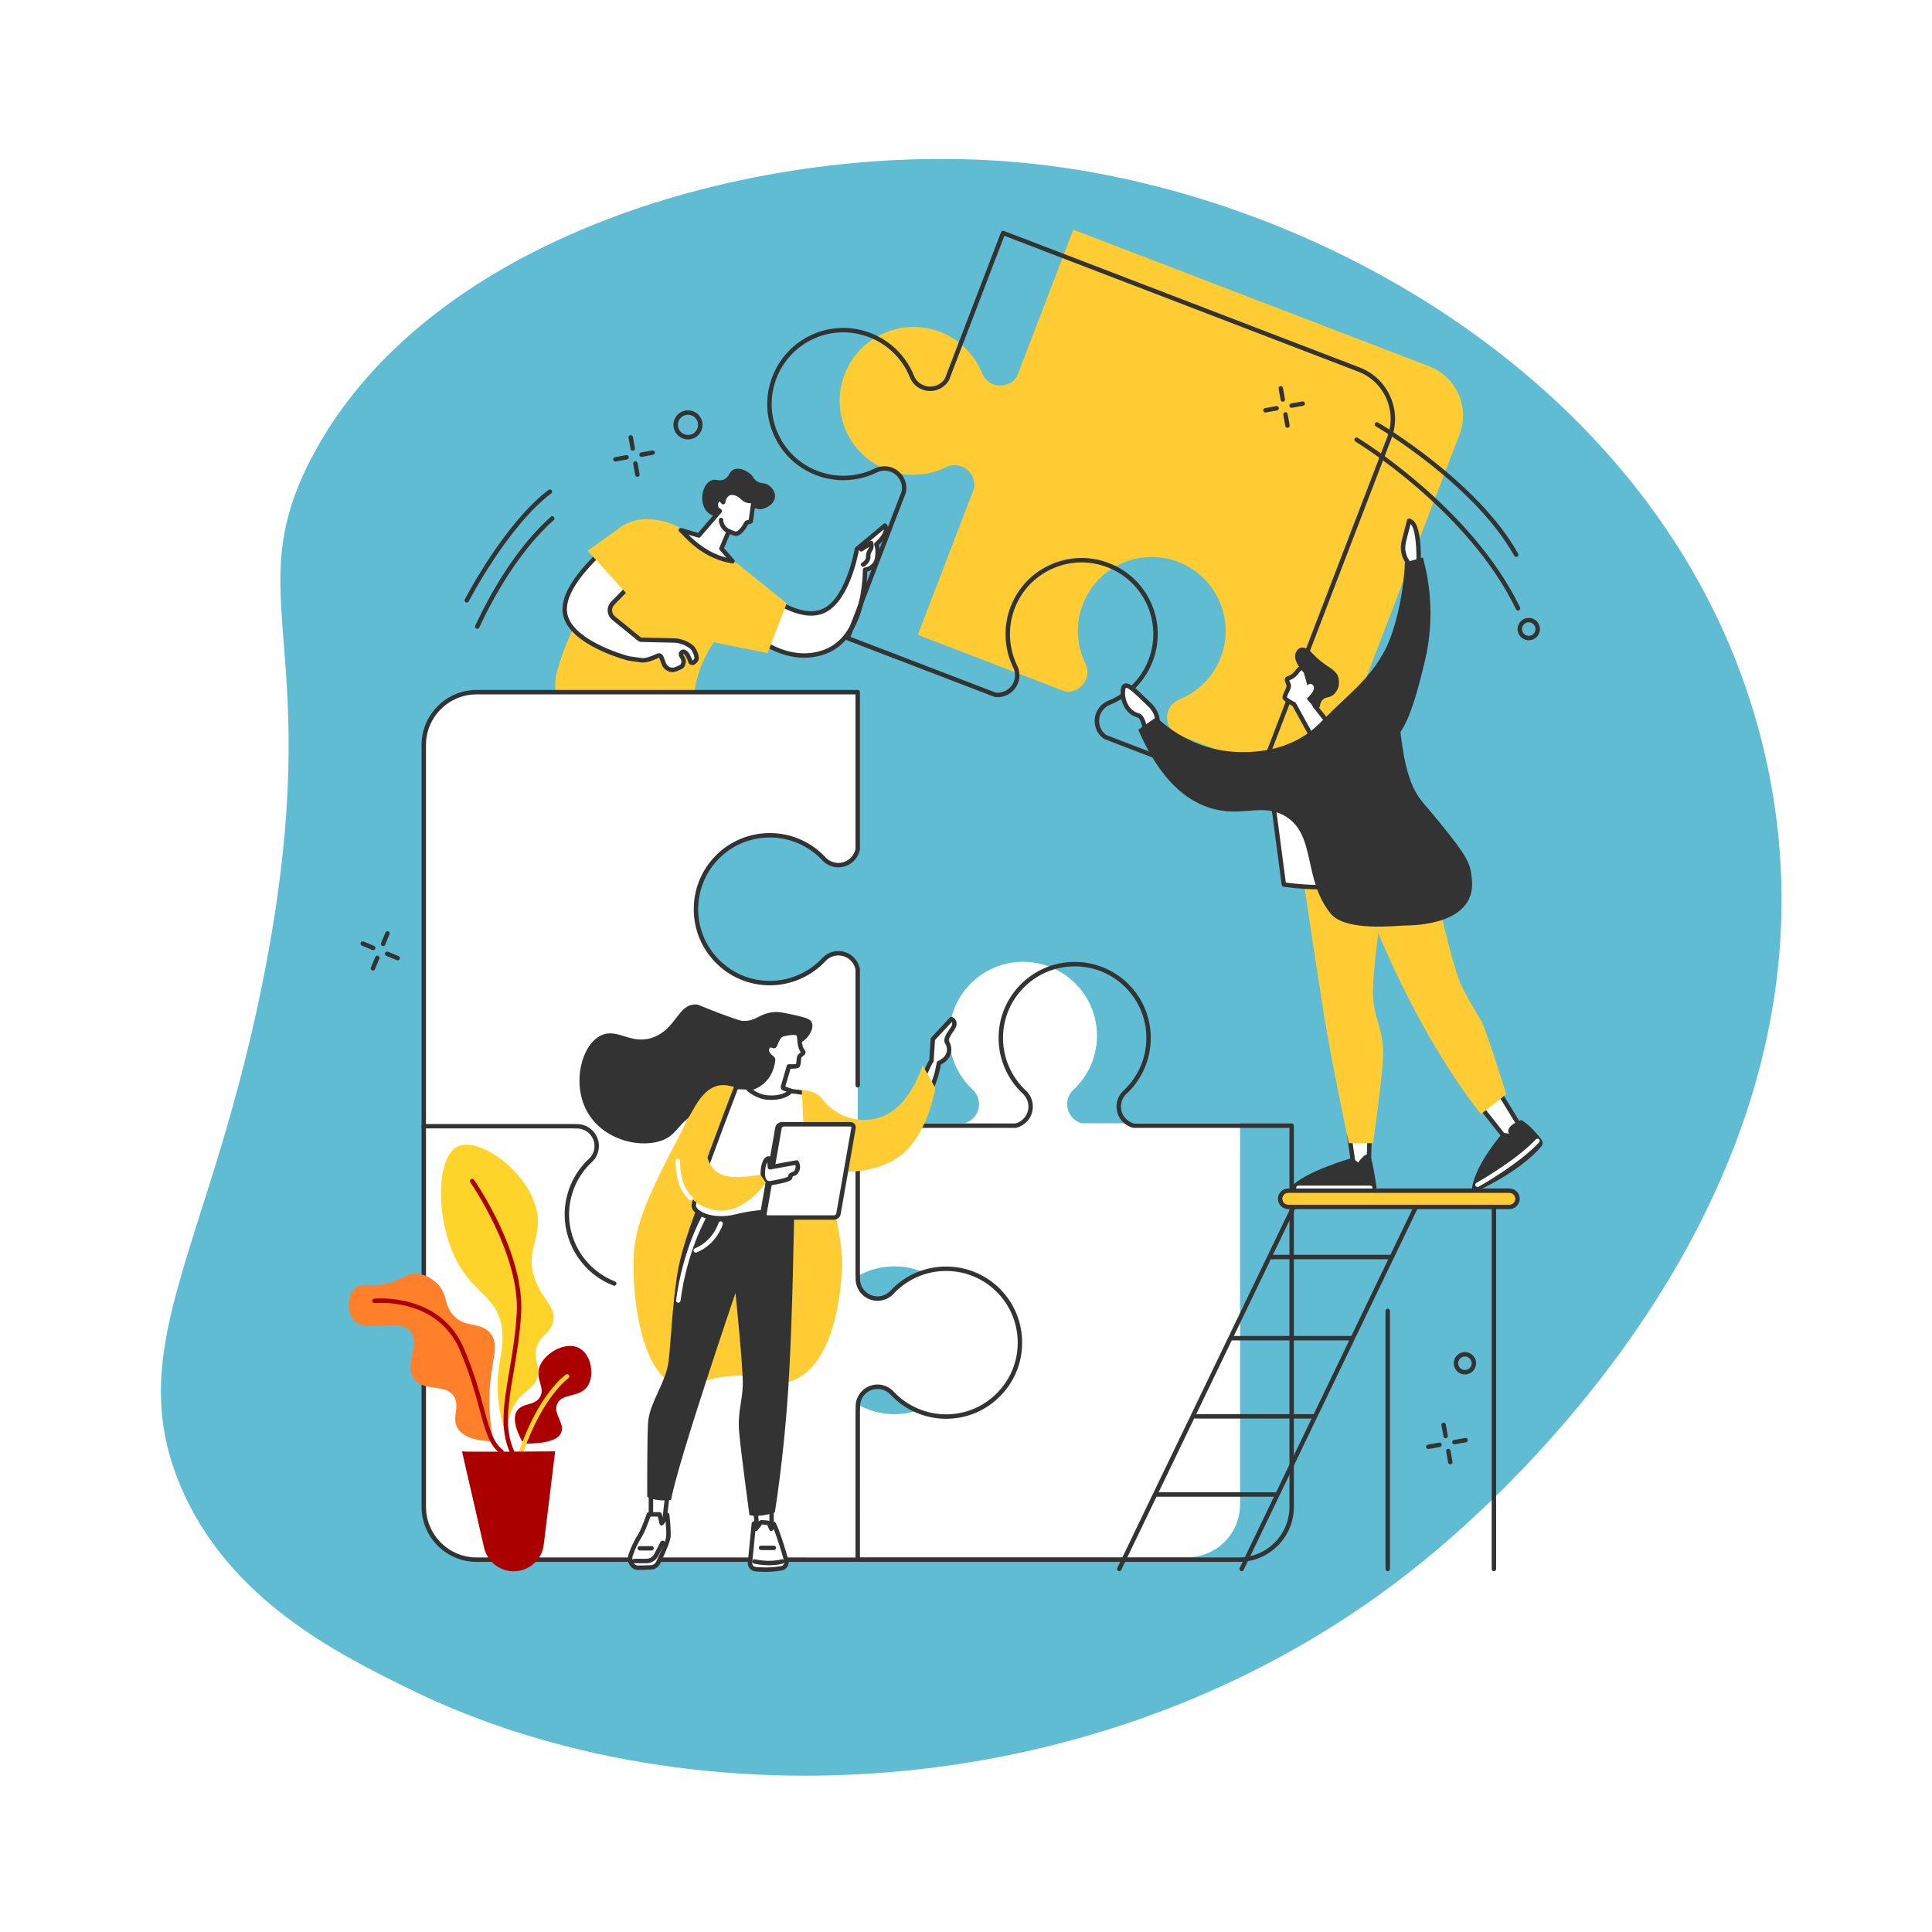 <?xml version="1.0" encoding="UTF-8" standalone="no"?>
<svg
   width="600"
   zoomAndPan="magnify"
   viewBox="0 0 450 450"
   height="600"
   preserveAspectRatio="xMidYMid"
   version="1.0"
   id="svg236"
   sodipodi:docname="HeroImage.svg"
   inkscape:version="1.2 (dc2aeda, 2022-05-15)"
   xmlns:inkscape="http://www.inkscape.org/namespaces/inkscape"
   xmlns:sodipodi="http://sodipodi.sourceforge.net/DTD/sodipodi-0.dtd"
   xmlns="http://www.w3.org/2000/svg"
   xmlns:svg="http://www.w3.org/2000/svg">
  <defs
     id="defs240" />
  <sodipodi:namedview
     id="namedview238"
     pagecolor="#ffffff"
     bordercolor="#000000"
     borderopacity="0.25"
     inkscape:showpageshadow="2"
     inkscape:pageopacity="0.0"
     inkscape:pagecheckerboard="0"
     inkscape:deskcolor="#d1d1d1"
     showgrid="false"
     inkscape:zoom="0.43911794"
     inkscape:cx="130.94432"
     inkscape:cy="217.48144"
     inkscape:window-width="1536"
     inkscape:window-height="821"
     inkscape:window-x="0"
     inkscape:window-y="25"
     inkscape:window-maximized="0"
     inkscape:current-layer="svg236" />
  <rect
     x="0"
     width="450"
     fill="#ffffff"
     y="0"
     height="450"
     fill-opacity="1"
     id="rect2" />
  <rect
     x="0"
     width="450"
     fill="#ffffff"
     y="0"
     height="450"
     fill-opacity="1"
     id="rect4" />
  <rect
     x="0"
     width="450"
     fill="#ffffff"
     y="0"
     height="450"
     fill-opacity="1"
     id="rect6" />
  <rect
     x="0"
     width="450"
     fill="#ffffff"
     y="0"
     height="450"
     fill-opacity="1"
     id="rect8" />
  <path
     fill="#b8b8b8"
     d="M 412.078,180.378 C 395.09,94.372 309.626,44.482 237.648,37.852 178.018,32.359 100.147,54.071 72.618,106.536 55.313,139.534 76.106,150.007 61.949,224.769 49.695,289.472 28.242,312.637 41.837,345.619 c 11.116,26.962 37.096,39.711 53.695,47.862 65.45,32.129 164.873,28.358 236.451,-30.246 16.75,-13.716 99.303,-85.566 80.096,-182.858"
     fill-opacity="1"
     fill-rule="nonzero"
     id="path10"
     style="fill:#5fbcd3;stroke-width:1.327" />
  <path
     fill="#ffffff"
     d="m 206.117,122.422 -6.531,5.453 c 0,0 -2.109,12.648 -8.406,14.668 -6.297,2.016 -14.477,-5.598 -14.477,-5.598 l -2.414,10.02 c 0,0 8.25,8.426 17.887,4.836 9.633,-3.586 9.305,-19.094 9.305,-19.094 -0.004,0.012 2.402,-0.246 2.824,-2.727 0.359,-2.109 -0.191,-3.199 -0.191,-3.199 0,0 3.152,-2.605 2.004,-4.359"
     fill-opacity="1"
     fill-rule="nonzero"
     id="path12" />
  <path
     fill="#333333"
     d="m 174.859,146.797 c 1.305,1.219 8.746,7.648 17.137,4.523 9.176,-3.418 8.973,-18.453 8.969,-18.602 -0.004,-0.219 0.129,-0.414 0.332,-0.492 0.051,-0.019 0.105,-0.031 0.164,-0.035 0.145,-0.016 1.996,-0.285 2.336,-2.297 0.32,-1.887 -0.141,-2.875 -0.145,-2.883 -0.102,-0.215 -0.047,-0.477 0.133,-0.625 0.605,-0.504 2.031,-1.957 2.062,-3.07 l -5.785,4.832 c -0.305,1.672 -2.562,12.91 -8.727,14.883 -5.527,1.77 -12.23,-3.355 -14.332,-5.133 z m 12.449,6.402 c -7.531,0 -13.316,-5.805 -13.387,-5.875 -0.125,-0.129 -0.176,-0.309 -0.133,-0.484 l 2.414,-10.016 c 0.043,-0.176 0.176,-0.32 0.352,-0.371 0.176,-0.051 0.367,-0.008 0.5,0.117 0.078,0.074 8.035,7.379 13.969,5.48 5.926,-1.898 8.035,-14.137 8.055,-14.262 0.019,-0.121 0.086,-0.23 0.18,-0.309 l 6.531,-5.453 c 0.113,-0.098 0.262,-0.137 0.406,-0.117 0.145,0.023 0.273,0.105 0.355,0.227 1.164,1.781 -1.027,4.055 -1.832,4.801 0.16,0.527 0.359,1.582 0.094,3.129 -0.332,1.949 -1.734,2.703 -2.539,2.98 -0.102,0.035 -0.191,0.062 -0.277,0.086 -0.019,2.629 -0.586,15.777 -9.641,19.152 -1.734,0.645 -3.434,0.914 -5.047,0.914"
     fill-opacity="1"
     fill-rule="nonzero"
     id="path14" />
  <path
     fill="#333333"
     d="m 201.016,132.016 c -0.18,0 -0.359,-0.098 -0.449,-0.27 -0.137,-0.25 -0.043,-0.562 0.203,-0.699 0.012,-0.004 0.996,-0.562 0.945,-1.391 -0.039,-0.617 0.145,-1.254 0.539,-1.848 0.094,-0.137 0.152,-0.285 0.188,-0.441 l -1.547,1.012 c -0.238,0.156 -0.555,0.09 -0.711,-0.148 -0.156,-0.238 -0.09,-0.559 0.148,-0.715 l 2.273,-1.492 c 0.145,-0.09 0.324,-0.105 0.48,-0.043 0.156,0.066 0.273,0.207 0.305,0.375 l 0.059,0.285 c 0.125,0.609 0.004,1.227 -0.336,1.742 -0.188,0.277 -0.402,0.715 -0.371,1.207 0.094,1.488 -1.414,2.328 -1.477,2.363 -0.082,0.043 -0.164,0.062 -0.25,0.062"
     fill-opacity="1"
     fill-rule="nonzero"
     id="path16" />
  <path
     fill="#ffcc33"
     d="m 157.805,122.957 c 3.199,1.102 4.367,1.824 14.266,8.57 2.418,1.652 3.406,6.613 2.148,9.258 -2.273,1.867 -13.242,11.234 -12.633,24.332 0.086,1.859 0.418,4.043 1.242,6.461 -1.426,0.168 -3.516,0.238 -5.852,-0.414 -3.879,-1.09 -4.863,-3.172 -7.547,-4.754 -7.098,-4.18 -14.539,1.973 -18.426,-1.836 -1.039,-1.02 -2.043,-2.957 -1.555,-7.043 0.797,-3.141 1.969,-6.676 3.73,-10.402 4.766,-10.098 11.543,-16.734 16.293,-20.59 1.465,-1.238 4.559,-4.879 8.332,-3.582"
     fill-opacity="1"
     fill-rule="nonzero"
     id="path18" />
  <path
     fill="#ffcc33"
     d="m 183.238,140.512 c 0,0 -6.203,-4.98 -10.559,-8.473 l -7.336,17.375 13.441,2.703 4.453,-11.605"
     fill-opacity="1"
     fill-rule="nonzero"
     id="path20" />
  <path
     fill="#ffffff"
     d="m 161.109,150.711 c -0.008,-0.008 -0.016,-0.016 -0.023,-0.023 -1.145,-0.895 -2.637,-1.473 -4.082,-1.504 l -7.715,-0.176 c -0.121,-0.012 -0.234,-0.055 -0.328,-0.133 l -6.039,-4.902 c -1.074,-0.879 -1.168,-2.492 -0.195,-3.484 l 5.453,-5.555 c 0.133,-0.137 0.191,-0.328 0.16,-0.512 l -1.855,-10.555 c -0.082,-0.469 -0.66,-0.648 -0.988,-0.309 -2.457,2.508 -13.742,11.02 -13.969,18.191 -0.238,7.605 14.566,11.512 14.566,11.512 0,0 0.039,0.047 0.129,0.059 0,0 2,0.281 3.148,0.465 1.105,0.176 2.938,-0.609 3.859,-1.055 0.309,-0.148 0.68,0 0.801,0.316 l 0.602,1.59 c 0.422,1.121 1.684,1.672 2.797,1.234 0.746,-0.297 1.422,-0.617 1.508,-0.793 0.434,-0.879 0.406,-1.348 -0.133,-2.141 -0.019,-0.027 -0.039,-0.059 -0.051,-0.09 l -0.102,-0.23 c -0.223,-0.5 0.301,-0.996 0.789,-0.758 0.535,0.258 0.855,0.965 1.172,1.648 0.102,0.223 0.168,0.547 0.27,0.699 0.43,0.648 1.363,-0.418 1.383,-0.867 0.035,-0.734 -0.59,-2.164 -1.156,-2.629"
     fill-opacity="1"
     fill-rule="nonzero"
     id="path22" />
  <path
     fill="#333333"
     d="m 153.484,152.156 c 0.141,0 0.277,0.027 0.41,0.082 0.285,0.109 0.508,0.34 0.617,0.629 l 0.602,1.586 c 0.156,0.41 0.461,0.734 0.863,0.91 0.402,0.18 0.852,0.188 1.266,0.027 0.781,-0.309 1.148,-0.512 1.262,-0.598 0.32,-0.672 0.297,-0.945 -0.125,-1.562 -0.039,-0.059 -0.074,-0.117 -0.098,-0.176 l -0.102,-0.227 c -0.188,-0.43 -0.094,-0.914 0.242,-1.238 0.336,-0.324 0.824,-0.398 1.246,-0.195 0.691,0.34 1.051,1.117 1.398,1.871 0.07,0.152 0.113,0.289 0.152,0.406 0.019,0.062 0.047,0.145 0.07,0.199 0.172,-0.094 0.438,-0.422 0.465,-0.566 0.023,-0.559 -0.539,-1.836 -0.973,-2.199 l 0.328,-0.398 -0.336,0.395 c -1.102,-0.863 -2.477,-1.375 -3.781,-1.406 l -7.715,-0.176 c -0.25,-0.016 -0.465,-0.098 -0.641,-0.242 l -6.039,-4.906 c -0.625,-0.508 -1.012,-1.262 -1.055,-2.07 -0.047,-0.805 0.254,-1.598 0.816,-2.172 l 5.453,-5.559 c 0.016,-0.016 0.023,-0.035 0.019,-0.059 l -1.855,-10.555 c 0,-0.012 -0.008,-0.043 -0.047,-0.055 -0.039,-0.016 -0.059,0.008 -0.066,0.016 -0.449,0.461 -1.164,1.094 -2.07,1.898 -4.043,3.594 -11.57,10.277 -11.75,15.949 -0.223,7.113 14.035,10.961 14.18,11 l 0.176,0.062 c 0.43,0.059 2.066,0.289 3.055,0.449 0.688,0.105 2.016,-0.27 3.555,-1.012 0.152,-0.07 0.312,-0.109 0.477,-0.109 z m 3.152,4.379 c -0.367,0 -0.73,-0.074 -1.078,-0.23 -0.656,-0.289 -1.156,-0.816 -1.41,-1.484 l -0.602,-1.59 c -0.004,-0.016 -0.019,-0.031 -0.035,-0.035 -0.019,-0.012 -0.039,-0.008 -0.059,0 -1.25,0.605 -2.992,1.285 -4.164,1.098 -1.129,-0.18 -3.117,-0.457 -3.141,-0.461 -0.113,-0.016 -0.207,-0.055 -0.281,-0.098 -1.383,-0.379 -15.094,-4.312 -14.852,-12 0.191,-6.113 7.934,-12.992 12.094,-16.688 0.891,-0.789 1.59,-1.414 2.016,-1.848 0.289,-0.297 0.715,-0.402 1.109,-0.281 0.395,0.121 0.684,0.449 0.758,0.859 l 1.855,10.559 c 0.059,0.348 -0.051,0.703 -0.297,0.957 l -5.457,5.559 c -0.367,0.375 -0.551,0.867 -0.523,1.395 0.031,0.523 0.27,0.992 0.68,1.324 l 6.035,4.906 c 0.012,0.012 0.023,0.016 0.039,0.016 l 7.691,0.176 c 1.52,0.035 3.121,0.621 4.391,1.617 l 0.031,0.027 c 0.684,0.562 1.387,2.16 1.344,3.047 -0.023,0.523 -0.633,1.348 -1.277,1.527 -0.418,0.117 -0.809,-0.031 -1.051,-0.391 -0.098,-0.148 -0.156,-0.328 -0.211,-0.504 -0.031,-0.094 -0.062,-0.188 -0.098,-0.27 -0.285,-0.617 -0.566,-1.227 -0.93,-1.402 -0.012,-0.004 -0.043,-0.019 -0.078,0.012 -0.035,0.035 -0.019,0.062 -0.016,0.078 l 0.102,0.23 c 0.648,0.949 0.691,1.621 0.176,2.664 -0.074,0.16 -0.207,0.426 -1.777,1.043 -0.32,0.129 -0.652,0.188 -0.984,0.188"
     fill-opacity="1"
     fill-rule="nonzero"
     id="path24" />
  <path
     fill="#ffcc33"
     d="m 136.891,128.293 c 0,0 4.484,-3.211 7.445,-5.352 6.57,-4.746 14.637,0.336 14.637,0.336 l -12.414,15.645 -9.668,-10.629"
     fill-opacity="1"
     fill-rule="nonzero"
     id="path26" />
  <path
     fill="#333333"
     d="m 167.102,120.277 c -0.957,-0.094 -1.539,-0.383 -1.918,-0.656 -1.375,-0.98 -1.566,-2.707 -1.605,-3.055 -0.199,-1.781 0.578,-4.023 2.102,-4.664 1.094,-0.465 1.625,0.305 2.871,-0.199 1.414,-0.574 1.18,-1.914 2.453,-2.395 1.469,-0.551 3.184,0.645 3.492,0.859 1.059,0.734 0.848,1.355 1.895,1.977 1.07,0.637 1.543,0.191 2.512,0.797 0.77,0.477 1.684,1.508 1.625,2.711 -0.074,1.512 -1.641,2.57 -2.871,2.875 -1.484,0.367 -1.801,-0.531 -3.531,-0.566 -3,-0.055 -3.953,2.609 -7.023,2.316"
     fill-opacity="1"
     fill-rule="nonzero"
     id="path28" />
  <path
     fill="#ffffff"
     d="m 168.035,127.777 1.715,-4.035 c 0.141,0.066 1.344,0.562 1.508,0.578 1.316,0.133 2.625,-2.562 2.625,-2.562 l 0.977,-0.316 0.684,-4.777 c -2.695,0.363 -2.418,-1.48 -4.621,-1.859 -2.207,-0.375 -2.484,2.172 -2.484,2.172 0,0 -1.035,-1.531 -1.598,0.043 -0.43,1.191 0.293,1.734 0.82,2.008 l -4.887,5.695 c 0,0 -3.543,-1.039 -4.219,-1.25 0.777,0.438 4.57,6.004 12.059,7.25 l -2.578,-2.945"
     fill-opacity="1"
     fill-rule="nonzero"
     id="path30" />
  <path
     fill="#333333"
     d="m 160.375,124.555 c 1.605,1.625 4.508,4.211 8.832,5.34 l -1.559,-1.781 c -0.133,-0.148 -0.164,-0.355 -0.09,-0.539 l 1.719,-4.035 c 0.055,-0.129 0.16,-0.23 0.293,-0.277 0.133,-0.051 0.277,-0.047 0.406,0.016 0.133,0.066 1.137,0.473 1.352,0.531 0.008,0 0.019,0 0.027,0 0.652,0 1.609,-1.344 2.066,-2.277 0.059,-0.125 0.168,-0.223 0.305,-0.266 l 0.672,-0.215 0.543,-3.824 c -0.012,0 -0.027,0 -0.039,0 -1.27,0 -1.875,-0.539 -2.418,-1.027 -0.453,-0.402 -0.844,-0.75 -1.648,-0.887 -0.461,-0.078 -0.828,-0.008 -1.125,0.211 -0.637,0.48 -0.762,1.496 -0.762,1.508 -0.023,0.215 -0.18,0.391 -0.391,0.441 -0.211,0.051 -0.426,-0.031 -0.547,-0.211 -0.156,-0.227 -0.402,-0.43 -0.492,-0.441 0.004,0.008 -0.09,0.078 -0.195,0.371 -0.234,0.648 -0.066,1.047 0.57,1.379 0.141,0.07 0.238,0.203 0.27,0.359 0.031,0.152 -0.012,0.312 -0.113,0.434 l -4.887,5.691 c -0.133,0.156 -0.344,0.219 -0.535,0.16 -0.082,-0.023 -1.184,-0.344 -2.254,-0.66 z m 10.242,6.684 c -0.031,0 -0.059,0 -0.086,-0.008 -6.215,-1.035 -9.961,-4.969 -11.559,-6.645 -0.27,-0.285 -0.578,-0.605 -0.672,-0.668 -0.223,-0.137 -0.312,-0.422 -0.207,-0.656 0.109,-0.234 0.367,-0.359 0.617,-0.281 0.543,0.172 3,0.895 3.887,1.152 l 4.289,-5 c -0.891,-0.75 -0.734,-1.723 -0.531,-2.285 0.227,-0.637 0.574,-0.992 1.039,-1.047 0.285,-0.039 0.547,0.055 0.77,0.191 0.172,-0.434 0.453,-0.934 0.922,-1.285 0.527,-0.398 1.176,-0.535 1.922,-0.41 1.098,0.188 1.688,0.711 2.16,1.137 0.586,0.52 1.008,0.895 2.309,0.723 0.16,-0.023 0.32,0.031 0.434,0.148 0.113,0.113 0.164,0.273 0.141,0.434 l -0.68,4.773 c -0.027,0.195 -0.164,0.359 -0.352,0.418 l -0.773,0.25 c -0.398,0.77 -1.598,2.801 -3.039,2.652 -0.184,-0.019 -0.758,-0.242 -1.18,-0.418 l -1.391,3.266 2.367,2.703 c 0.141,0.164 0.168,0.398 0.062,0.59 -0.094,0.168 -0.266,0.266 -0.449,0.266"
     fill-opacity="1"
     fill-rule="nonzero"
     id="path32" />
  <path
     fill="#333333"
     d="m 169.75,124.258 c -0.07,0 -0.141,-0.016 -0.211,-0.047 -2.148,-0.977 -2.109,-3.043 -2.105,-3.129 0.008,-0.285 0.25,-0.52 0.527,-0.496 0.285,0.008 0.508,0.242 0.5,0.527 0,0.066 0,1.477 1.504,2.16 0.258,0.117 0.375,0.422 0.258,0.684 -0.09,0.188 -0.273,0.301 -0.473,0.301"
     fill-opacity="1"
     fill-rule="nonzero"
     id="path34" />
  <path
     fill="#ffffff"
     d="m 237.543,311.918 c -0.398,-8.672 -7.332,-15.77 -15.988,-16.359 -5.461,-0.371 -10.418,1.805 -13.812,5.457 -0.863,0.93 -2.078,1.453 -3.348,1.453 -2.531,0 -4.586,-2.055 -4.586,-4.59 v -0.852 h -0.027 v -34.844 h -34.836 v 0.023 h -0.852 c -2.535,0 -4.59,2.055 -4.59,4.586 0,1.273 0.523,2.484 1.453,3.348 3.652,3.395 5.828,8.355 5.457,13.816 -0.59,8.66 -7.688,15.594 -16.359,15.992 -9.875,0.453 -18.023,-7.418 -18.023,-17.195 0,-4.984 2.117,-9.469 5.5,-12.613 0.93,-0.863 1.453,-2.074 1.453,-3.348 0,-2.531 -2.055,-4.586 -4.59,-4.586 h -0.852 v -0.023 H 98.707 v 88.789 c 0,6.797 5.508,12.305 12.301,12.305 h 88.773 V 328.438 h 0.027 v -0.852 c 0,-2.539 2.055,-4.59 4.586,-4.59 1.27,0 2.484,0.52 3.348,1.449 3.145,3.383 7.629,5.5 12.609,5.5 9.773,0 17.645,-8.152 17.191,-18.027"
     fill-opacity="1"
     fill-rule="nonzero"
     id="path36" />
  <path
     fill="#333333"
     d="m 199.781,363.793 h -88.773 c -7.066,0 -12.816,-5.75 -12.816,-12.82 v -88.789 c 0,-0.285 0.23,-0.516 0.516,-0.516 0.285,0 0.516,0.23 0.516,0.516 v 88.789 c 0,6.5 5.285,11.789 11.785,11.789 h 88.258 V 328.438 c 0,-0.285 0.23,-0.52 0.516,-0.52 0.285,0 0.516,0.234 0.516,0.52 v 34.84 c 0,0.285 -0.23,0.516 -0.516,0.516"
     fill-opacity="1"
     fill-rule="nonzero"
     id="path38" />
  <path
     fill="#ffffff"
     d="m 252.016,261.632 c -1.988,-0.508 -3.457,-2.301 -3.457,-4.445 0,-1.27 0.523,-2.484 1.449,-3.348 3.656,-3.395 5.828,-8.352 5.461,-13.812 -0.59,-8.66 -7.691,-15.594 -16.359,-15.992 -9.875,-0.453 -18.023,7.418 -18.023,17.195 0,4.98 2.117,9.469 5.5,12.609 0.926,0.867 1.449,2.078 1.449,3.348 0,2.145 -1.469,3.938 -3.457,4.445 h -36.816 v 34.84 h 0.027 v 0.852 c 0,2.535 2.055,4.59 4.586,4.59 1.27,0 2.484,-0.523 3.348,-1.453 3.395,-3.652 8.352,-5.828 13.812,-5.457 8.656,0.59 15.59,7.688 15.988,16.359 0.453,9.879 -7.418,18.027 -17.191,18.027 -4.984,0 -9.469,-2.117 -12.609,-5.5 -0.863,-0.93 -2.078,-1.449 -3.348,-1.449 -2.531,0 -4.586,2.055 -4.586,4.59 v 0.852 h -0.027 v 34.84 h 88.77 c 6.797,0 12.301,-5.508 12.301,-12.301 v -88.789 h -36.816"
     fill-opacity="1"
     fill-rule="nonzero"
     id="path40" />
  <path
     fill="#333333"
     d="m 200.297,362.762 h 88.254 c 6.5,0 11.789,-5.289 11.789,-11.789 v -88.273 h -36.305 c -0.043,0 -0.086,-0.004 -0.129,-0.016 -2.262,-0.578 -3.844,-2.605 -3.844,-4.941 0,-1.41 0.59,-2.77 1.617,-3.723 3.707,-3.449 5.637,-8.332 5.293,-13.402 -0.574,-8.453 -7.395,-15.125 -15.867,-15.516 -4.613,-0.207 -8.988,1.426 -12.316,4.605 -3.332,3.184 -5.168,7.473 -5.168,12.078 0,4.625 1.945,9.082 5.336,12.234 1.027,0.953 1.613,2.312 1.613,3.723 0,2.336 -1.582,4.363 -3.844,4.941 -0.039,0.012 -0.086,0.016 -0.125,0.016 h -36.305 v 34.168 c 0.016,0.051 0.027,0.102 0.027,0.16 v 0.852 c 0,2.246 1.828,4.074 4.07,4.074 1.129,0 2.211,-0.469 2.969,-1.289 3.66,-3.938 8.844,-5.988 14.227,-5.621 8.973,0.613 16.055,7.855 16.469,16.852 0.223,4.898 -1.512,9.543 -4.887,13.078 -3.379,3.539 -7.934,5.488 -12.82,5.488 -4.91,0 -9.645,-2.066 -12.988,-5.664 -0.758,-0.816 -1.84,-1.285 -2.969,-1.285 -2.242,0 -4.07,1.824 -4.07,4.07 v 0.855 c 0,0.055 -0.012,0.113 -0.027,0.164 z m 88.254,1.031 h -88.77 c -0.285,0 -0.516,-0.23 -0.516,-0.516 V 328.438 c 0,-0.062 0.012,-0.117 0.027,-0.172 v -0.684 c 0,-2.812 2.289,-5.102 5.102,-5.102 1.414,0 2.77,0.59 3.723,1.613 3.152,3.391 7.609,5.336 12.234,5.336 4.605,0 8.895,-1.836 12.074,-5.168 3.18,-3.328 4.816,-7.703 4.602,-12.32 -0.391,-8.473 -7.059,-15.297 -15.512,-15.867 -5.066,-0.344 -9.949,1.582 -13.395,5.293 -0.957,1.027 -2.312,1.617 -3.727,1.617 -2.812,0 -5.102,-2.293 -5.102,-5.105 v -0.691 c -0.016,-0.051 -0.027,-0.105 -0.027,-0.16 v -34.844 c 0,-0.285 0.23,-0.516 0.516,-0.516 h 36.754 c 1.773,-0.48 3.008,-2.086 3.008,-3.926 0,-1.125 -0.473,-2.207 -1.289,-2.969 -3.598,-3.344 -5.664,-8.078 -5.664,-12.988 0,-4.891 1.949,-9.445 5.488,-12.824 3.531,-3.375 8.18,-5.113 13.074,-4.887 8.996,0.414 16.238,7.496 16.848,16.473 0.367,5.383 -1.684,10.566 -5.617,14.227 -0.82,0.762 -1.289,1.844 -1.289,2.969 0,1.84 1.23,3.445 3.008,3.926 h 36.754 c 0.285,0 0.516,0.23 0.516,0.516 v 88.789 c 0,7.07 -5.754,12.82 -12.82,12.82"
     fill-opacity="1"
     fill-rule="nonzero"
     id="path42" />
  <path
     fill="#ffffff"
     d="m 178.117,194.594 c 5.457,-0.371 10.418,1.801 13.812,5.457 0.859,0.93 2.074,1.449 3.344,1.449 2.25,0 4.113,-1.617 4.508,-3.746 v -36.535 h -88.773 c -6.793,0 -12.301,5.508 -12.301,12.305 v 88.789 h 34.836 v 0.019 h 0.852 c 2.535,0 4.59,2.059 4.59,4.59 0,1.27 -0.523,2.484 -1.453,3.348 -3.383,3.145 -5.5,7.629 -5.5,12.609 0,9.777 8.152,17.652 18.023,17.195 8.672,-0.398 15.77,-7.332 16.359,-15.992 0.371,-5.457 -1.805,-10.418 -5.457,-13.812 -0.93,-0.863 -1.453,-2.078 -1.453,-3.348 0,-2.531 2.055,-4.59 4.59,-4.59 h 0.852 v -0.019 h 34.836 v -36.535 c -0.395,-2.133 -2.258,-3.746 -4.508,-3.746 -1.27,0 -2.484,0.52 -3.344,1.449 -3.145,3.383 -7.629,5.5 -12.609,5.5 -9.777,0 -17.648,-8.148 -17.195,-18.027 0.398,-8.672 7.332,-15.773 15.992,-16.359"
     fill-opacity="1"
     fill-rule="nonzero"
     id="path44" />
  <path
     fill="#333333"
     d="m 143.074,299.473 c -0.062,0 -0.125,-0.012 -0.184,-0.035 -6.805,-2.613 -11.371,-9.266 -11.371,-16.555 0,-4.91 2.062,-9.645 5.66,-12.992 0.82,-0.758 1.289,-1.84 1.289,-2.965 0,-2.25 -1.828,-4.074 -4.074,-4.074 h -0.852 c -0.051,0 -0.102,-0.008 -0.148,-0.023 H 98.707 c -0.285,0 -0.516,-0.23 -0.516,-0.516 v -88.789 c 0,-7.07 5.75,-12.82 12.816,-12.82 h 88.773 c 0.285,0 0.516,0.23 0.516,0.516 v 36.535 c 0,0.031 -0.004,0.062 -0.012,0.094 -0.445,2.418 -2.555,4.168 -5.012,4.168 -1.414,0 -2.77,-0.586 -3.723,-1.613 -3.449,-3.711 -8.332,-5.637 -13.398,-5.297 -8.453,0.574 -15.121,7.398 -15.512,15.871 -0.211,4.617 1.422,8.992 4.602,12.32 3.184,3.332 7.473,5.168 12.074,5.168 4.625,0 9.082,-1.945 12.234,-5.336 0.953,-1.027 2.309,-1.613 3.723,-1.613 2.457,0 4.566,1.754 5.012,4.168 0.008,0.031 0.012,0.062 0.012,0.094 v 27 c 0,0.285 -0.23,0.516 -0.516,0.516 -0.285,0 -0.516,-0.23 -0.516,-0.516 v -26.949 c -0.375,-1.906 -2.047,-3.285 -3.992,-3.285 -1.129,0 -2.207,0.473 -2.969,1.289 -3.344,3.602 -8.078,5.664 -12.988,5.664 -4.887,0 -9.441,-1.949 -12.82,-5.488 -3.375,-3.531 -5.109,-8.18 -4.883,-13.078 0.41,-8.996 7.492,-16.238 16.469,-16.852 5.379,-0.367 10.562,1.684 14.223,5.621 0.762,0.82 1.84,1.289 2.969,1.289 1.945,0 3.617,-1.379 3.992,-3.285 v -35.969 h -88.258 c -6.5,0 -11.785,5.289 -11.785,11.789 v 88.273 h 34.32 c 0.051,0 0.102,0.008 0.148,0.023 h 0.703 c 2.812,0 5.102,2.289 5.102,5.105 0,1.41 -0.586,2.766 -1.613,3.723 -3.391,3.148 -5.336,7.605 -5.336,12.234 0,6.863 4.305,13.133 10.711,15.594 0.266,0.102 0.398,0.398 0.297,0.664 -0.078,0.207 -0.273,0.332 -0.48,0.332"
     fill-opacity="1"
     fill-rule="nonzero"
     id="path46" />
  <path
     fill="#ffcc33"
     d="m 332.873,85.314 -82.879,-31.812 -13.086,34.109 c -1.133,1.852 -3.453,2.691 -5.551,1.887 -1.188,-0.457 -2.133,-1.379 -2.605,-2.555 -1.859,-4.625 -5.711,-8.438 -10.941,-10.043 -8.293,-2.555 -17.309,1.59 -20.789,9.543 -3.957,9.059 0.473,19.488 9.598,22.988 4.648,1.785 9.594,1.418 13.742,-0.613 1.137,-0.559 2.457,-0.609 3.641,-0.156 2.098,0.805 3.262,2.98 2.867,5.117 l -13.086,34.105 34.375,13.195 c 2.035,0.238 4.051,-0.91 4.82,-2.91 0.453,-1.184 0.398,-2.504 -0.16,-3.645 -2.031,-4.145 -2.398,-9.094 -0.613,-13.746 3.504,-9.125 13.93,-13.555 22.984,-9.594 7.953,3.477 12.098,12.496 9.543,20.793 -1.605,5.23 -5.418,9.082 -10.043,10.941 -1.172,0.473 -2.098,1.422 -2.551,2.605 -0.77,2 -0.039,4.203 1.633,5.383 l 34.375,13.195 31.805,-82.895 c 2.434,-6.348 -0.734,-13.461 -7.078,-15.895"
     fill-opacity="1"
     fill-rule="nonzero"
     id="path48" />
  <path
     fill="#333333"
     d="m 257.669,171.206 33.832,12.988 31.621,-82.418 c 2.328,-6.066 -0.715,-12.902 -6.785,-15.227 l -82.398,-31.625 -12.898,33.629 c -0.012,0.027 -0.027,0.059 -0.043,0.082 -1.285,2.098 -3.879,2.98 -6.176,2.098 -1.316,-0.504 -2.371,-1.539 -2.895,-2.844 -1.891,-4.695 -5.758,-8.25 -10.613,-9.742 -8.098,-2.492 -16.77,1.488 -20.168,9.258 -1.848,4.234 -1.891,8.902 -0.117,13.152 1.777,4.254 5.125,7.5 9.426,9.152 4.316,1.656 9.176,1.438 13.332,-0.598 1.258,-0.617 2.734,-0.68 4.055,-0.176 2.293,0.883 3.633,3.273 3.188,5.691 -0.008,0.031 -0.016,0.062 -0.027,0.09 l -12.902,33.629 33.832,12.98 c 1.828,0.191 3.559,-0.867 4.215,-2.586 0.406,-1.051 0.355,-2.23 -0.137,-3.23 -2.16,-4.414 -2.391,-9.574 -0.637,-14.16 1.754,-4.563 5.203,-8.117 9.715,-10.004 4.512,-1.887 9.469,-1.844 13.961,0.121 8.25,3.609 12.477,12.816 9.832,21.418 -1.59,5.152 -5.355,9.262 -10.344,11.27 -1.039,0.414 -1.863,1.258 -2.266,2.309 -0.66,1.719 -0.086,3.66 1.398,4.742 z m 34.129,14.168 c -0.062,0 -0.121,-0.012 -0.184,-0.035 l -34.375,-13.191 c -0.039,-0.016 -0.078,-0.035 -0.113,-0.062 -1.906,-1.348 -2.652,-3.812 -1.82,-5.988 0.508,-1.32 1.543,-2.375 2.844,-2.898 4.699,-1.891 8.25,-5.762 9.742,-10.617 2.492,-8.098 -1.488,-16.77 -9.258,-20.168 -4.23,-1.852 -8.902,-1.895 -13.148,-0.117 -4.25,1.781 -7.5,5.125 -9.148,9.426 -1.656,4.316 -1.438,9.18 0.598,13.336 0.617,1.254 0.68,2.734 0.172,4.055 -0.836,2.176 -3.035,3.508 -5.355,3.234 -0.047,-0.004 -0.086,-0.016 -0.125,-0.031 l -34.375,-13.191 c -0.266,-0.102 -0.398,-0.402 -0.297,-0.664 l 13.066,-34.066 c 0.332,-1.914 -0.734,-3.797 -2.551,-4.496 -1.051,-0.402 -2.23,-0.352 -3.23,0.137 -4.414,2.164 -9.57,2.395 -14.156,0.637 -4.562,-1.754 -8.117,-5.203 -10.004,-9.715 -1.887,-4.512 -1.84,-9.469 0.125,-13.961 3.605,-8.254 12.812,-12.48 21.41,-9.832 5.156,1.586 9.262,5.355 11.266,10.344 0.418,1.035 1.262,1.859 2.312,2.266 1.816,0.695 3.871,0.012 4.902,-1.637 l 13.066,-34.062 c 0.051,-0.125 0.148,-0.23 0.273,-0.285 0.125,-0.055 0.266,-0.059 0.395,-0.012 l 82.879,31.809 c 6.598,2.535 9.906,9.965 7.375,16.562 l -31.805,82.895 c -0.047,0.129 -0.145,0.23 -0.27,0.285 -0.066,0.031 -0.137,0.047 -0.211,0.047"
     fill-opacity="1"
     fill-rule="nonzero"
     id="path50" />
  <path
     fill="#ffffff"
     d="m 318.996,264.824 -0.203,7.219 h -3.422 l -1.148,-7.891 4.773,0.672"
     fill-opacity="1"
     fill-rule="nonzero"
     id="path52" />
  <path
     fill="#333333"
     d="m 315.816,271.531 h 2.477 l 0.176,-6.258 -3.637,-0.516 z m 2.977,1.031 h -3.422 c -0.258,0 -0.473,-0.191 -0.512,-0.441 l -1.148,-7.895 c -0.023,-0.16 0.031,-0.32 0.145,-0.438 0.113,-0.113 0.273,-0.168 0.438,-0.148 l 4.777,0.676 c 0.258,0.035 0.449,0.262 0.441,0.523 l -0.203,7.219 c -0.008,0.281 -0.234,0.504 -0.516,0.504"
     fill-opacity="1"
     fill-rule="nonzero"
     id="path54" />
  <path
     fill="#333333"
     d="m 301.332,277.965 h 17.754 c 0.926,0 1.637,-0.734 1.504,-1.652 -0.309,-2.074 -0.848,-5.402 -1.312,-6.777 -0.695,-2.055 -2.941,1.238 -2.941,1.238 l -1.316,-1.098 c 0,0 -11.703,3.352 -14.391,6.961 -0.434,0.582 -0.023,1.328 0.703,1.328"
     fill-opacity="1"
     fill-rule="nonzero"
     id="path56" />
  <path
     fill="#ffffff"
     d="m 319.16,277.18 h -16.746 c -0.285,0 -0.516,-0.23 -0.516,-0.516 0,-0.281 0.23,-0.512 0.516,-0.512 h 16.746 c 0.285,0 0.516,0.23 0.516,0.512 0,0.285 -0.23,0.516 -0.516,0.516"
     fill-opacity="1"
     fill-rule="nonzero"
     id="path58" />
  <path
     fill="#ffffff"
     d="m 344.371,257.152 6.512,8.242 3.441,-2.582 -5.57,-9.094 -4.383,3.434"
     fill-opacity="1"
     fill-rule="nonzero"
     id="path60" />
  <path
     fill="#333333"
     d="m 345.094,257.238 5.879,7.445 2.668,-2 -5.023,-8.203 z m 5.785,8.672 c -0.152,0 -0.301,-0.066 -0.406,-0.195 l -6.508,-8.246 c -0.082,-0.105 -0.121,-0.242 -0.105,-0.379 0.016,-0.137 0.086,-0.262 0.195,-0.344 l 4.379,-3.434 c 0.117,-0.09 0.266,-0.129 0.41,-0.102 0.145,0.027 0.27,0.113 0.348,0.238 l 5.57,9.094 c 0.141,0.227 0.082,0.523 -0.129,0.684 l -3.441,2.582 c -0.098,0.07 -0.203,0.102 -0.312,0.102"
     fill-opacity="1"
     fill-rule="nonzero"
     id="path62" />
  <path
     fill="#333333"
     d="m 344,277.438 c 2.98,-1.391 10.656,-5.293 14.992,-10.391 0.391,-0.457 0.402,-1.125 0.039,-1.609 -0.922,-1.227 -2.797,-3.504 -4.707,-4.562 0,0 -3.887,1.352 -2.848,3.188 l -1.414,-0.23 c 0,0 -6.266,7.039 -7.188,12.77 -0.098,0.625 0.547,1.105 1.125,0.836"
     fill-opacity="1"
     fill-rule="nonzero"
     id="path64" />
  <path
     fill="#ffffff"
     d="m 344.145,276.473 c -0.18,0 -0.359,-0.094 -0.449,-0.266 -0.141,-0.246 -0.051,-0.562 0.199,-0.699 0.09,-0.051 9.109,-5.102 13.848,-10.141 0.195,-0.207 0.52,-0.219 0.727,-0.023 0.207,0.195 0.219,0.52 0.023,0.73 -4.848,5.156 -13.723,10.125 -14.098,10.336 -0.078,0.043 -0.164,0.062 -0.25,0.062"
     fill-opacity="1"
     fill-rule="nonzero"
     id="path66" />
  <path
     fill="#ffcc33"
     d="m 303.414,203.73 c 0,0 3.188,21.57 5.012,32.914 1.824,11.344 5.742,29.621 5.742,29.621 h 5.629 c 0,0 1.859,-12.41 2.301,-19.289 0.449,-6.879 -1.82,-8.824 -2.27,-14.359 -0.453,-5.535 2.359,-23.434 2.359,-23.434 l -8.344,-8.16 -10.43,2.707"
     fill-opacity="1"
     fill-rule="nonzero"
     id="path68" />
  <path
     fill="#ffcc33"
     d="m 317.555,208.5 c 0,0 9.988,28.75 27.375,51.012 l 5.895,-4.656 c 0,0 -4.68,-15.168 -5.84,-17.117 -1.16,-1.953 -4.262,-6.996 -5.195,-9.648 -3.02,-8.594 -6.223,-24.996 -6.223,-24.996 L 317.555,208.5"
     fill-opacity="1"
     fill-rule="nonzero"
     id="path70" />
  <path
     fill="#ffffff"
     d="m 306.477,164.715 c -0.785,-1.004 -0.531,-1.547 -0.359,-1.566 0.156,-0.019 1.121,-0.359 1.438,-0.574 0.75,-0.512 1.07,-1.344 0.723,-1.855 -0.188,-0.277 -0.531,-0.402 -0.926,-0.383 0.254,-1.23 -0.031,-1.867 -0.223,-2.754 -0.668,-3.07 -3.312,-2.766 -4.371,-1.82 -0.922,0.82 -0.957,1.621 -2.824,2.297 -0.176,0.066 -0.203,0.32 -0.133,0.496 l 0.348,0.988 c 0.082,0.199 -0.012,0.648 -0.102,0.84 -0.281,0.605 -0.918,1.863 -0.816,2.133 0.203,0.527 2.176,1.52 2.176,1.52 l 3.75,6.816 c -0.293,1.141 -1.035,1.715 -1.574,1.988 -0.328,0.168 0.512,0.918 0.801,1.152 0.547,0.441 0,0 2.285,1.133 3.027,1.5 6.961,-2.23 6.961,-2.23 0,0 -0.949,-0.258 -7.152,-8.18"
     fill-opacity="1"
     fill-rule="nonzero"
     id="path72" />
  <path
     fill="#333333"
     d="m 313.762,172.398 z m 0,0 c 0.004,0 0.004,0 0.004,0 0,0 0,0 -0.004,0 z m 0.004,0 z m 0,0 z m 0,0 c 0.004,0 0.004,0 0.004,0 0,0 0,0 -0.004,0 z m 0.004,0 z m 0,0 z m 0.004,0 z m 0,0 z m -9.598,0.695 c 0.129,0.141 0.32,0.324 0.531,0.496 0.215,0.172 0.215,0.172 0.355,0.23 0.223,0.086 0.676,0.266 1.836,0.844 2.109,1.043 4.836,-0.875 5.91,-1.746 -1.188,-1.059 -3.551,-3.816 -6.734,-7.887 -0.781,-1 -0.695,-1.645 -0.574,-1.941 0.109,-0.254 0.312,-0.426 0.555,-0.453 0.156,-0.031 0.98,-0.332 1.207,-0.488 0.273,-0.184 0.488,-0.438 0.586,-0.691 0.031,-0.086 0.102,-0.305 0.004,-0.449 -0.109,-0.16 -0.367,-0.16 -0.477,-0.16 -0.16,0.012 -0.312,-0.055 -0.414,-0.18 -0.102,-0.117 -0.145,-0.281 -0.113,-0.438 0.188,-0.891 0.055,-1.402 -0.109,-2.055 -0.035,-0.156 -0.078,-0.316 -0.113,-0.484 -0.23,-1.055 -0.734,-1.738 -1.465,-1.973 -0.762,-0.246 -1.609,0.027 -2.055,0.422 -0.254,0.227 -0.434,0.453 -0.625,0.695 -0.441,0.555 -0.898,1.129 -2.164,1.629 l 0.32,0.91 c 0.152,0.375 -0.016,0.988 -0.125,1.227 -0.043,0.094 -0.094,0.203 -0.152,0.324 -0.168,0.352 -0.539,1.145 -0.613,1.449 0.207,0.234 1.047,0.777 1.891,1.199 0.094,0.047 0.172,0.121 0.223,0.211 l 3.75,6.82 c 0.062,0.113 0.078,0.25 0.047,0.375 -0.277,1.086 -0.906,1.73 -1.48,2.113 z m 4.066,2.902 c -0.605,0 -1.215,-0.121 -1.801,-0.41 -1.125,-0.555 -1.551,-0.727 -1.758,-0.809 -0.281,-0.113 -0.324,-0.141 -0.621,-0.387 -1.129,-0.91 -1.082,-1.355 -1.066,-1.5 0.023,-0.223 0.152,-0.41 0.355,-0.512 0.43,-0.219 0.98,-0.648 1.25,-1.465 l -3.57,-6.492 c -0.812,-0.418 -2.055,-1.137 -2.277,-1.719 -0.145,-0.375 0.043,-0.883 0.676,-2.219 0.055,-0.117 0.105,-0.223 0.148,-0.316 0.051,-0.109 0.098,-0.371 0.082,-0.457 l -0.344,-0.988 c -0.094,-0.223 -0.094,-0.508 0.008,-0.738 0.09,-0.195 0.242,-0.34 0.434,-0.41 1.148,-0.418 1.504,-0.863 1.918,-1.379 0.195,-0.25 0.422,-0.535 0.742,-0.82 0.645,-0.578 1.875,-1.023 3.062,-0.637 0.762,0.25 1.758,0.922 2.152,2.73 0.035,0.16 0.07,0.309 0.109,0.457 0.141,0.566 0.285,1.148 0.203,1.965 0.316,0.094 0.578,0.277 0.754,0.535 0.27,0.387 0.309,0.902 0.109,1.406 -0.176,0.449 -0.516,0.863 -0.965,1.168 -0.289,0.199 -0.973,0.465 -1.383,0.59 0.019,0.137 0.105,0.398 0.426,0.805 5.535,7.074 6.828,7.957 6.945,8.027 0.145,0.062 0.258,0.191 0.297,0.348 0.043,0.18 -0.012,0.371 -0.145,0.496 -0.141,0.137 -2.914,2.73 -5.742,2.73"
     fill-opacity="1"
     fill-rule="nonzero"
     id="path74" />
  <path
     fill="#333333"
     d="m 303.688,156.703 c 0,0 -2.922,-2.965 -1.766,-4.922 0.102,-0.172 0.414,-0.715 1,-0.895 1.203,-0.379 2.527,1.047 2.824,1.359 2.574,2.734 4.457,3.199 5.52,4.598 0.387,0.508 0.777,1.406 0.516,3.078 -0.383,1.168 -0.953,1.738 -1.402,2.047 -0.922,0.629 -1.621,0.328 -2.305,1.027 -0.773,0.785 -0.469,1.746 -0.961,1.961 -0.387,0.168 -1.145,-0.16 -2.766,-2.215 1.254,-1.098 1.945,-2.25 1.629,-2.906 -0.09,-0.188 -0.367,-0.52 -0.691,-0.559 -0.438,-0.047 -0.777,0.379 -0.777,0.379 l -0.82,-2.953"
     fill-opacity="1"
     fill-rule="nonzero"
     id="path76" />
  <path
     fill="#ffffff"
     d="m 328.305,131.418 c -1.312,-1.438 -1.812,-3.438 -1.328,-5.32 l 1.246,-4.836 0.398,0.23 c 2.062,0.996 1.797,9.359 1.797,9.359 l -2.113,0.566"
     fill-opacity="1"
     fill-rule="nonzero"
     id="path78" />
  <path
     fill="#333333"
     d="m 328.551,122.059 -1.074,4.168 c -0.418,1.621 -0.043,3.32 1.004,4.609 l 1.43,-0.383 c 0.062,-3.164 -0.309,-7.516 -1.359,-8.395 z m -0.246,9.871 c -0.145,0 -0.281,-0.059 -0.383,-0.168 -1.434,-1.566 -1.977,-3.734 -1.445,-5.793 l 1.25,-4.836 c 0.039,-0.156 0.152,-0.285 0.301,-0.348 0.148,-0.062 0.32,-0.051 0.457,0.031 l 0.383,0.223 c 2.227,1.121 2.109,8.383 2.062,9.832 -0.008,0.227 -0.164,0.422 -0.383,0.48 l -2.113,0.562 c -0.039,0.012 -0.086,0.016 -0.129,0.016"
     fill-opacity="1"
     fill-rule="nonzero"
     id="path80" />
  <path
     fill="#ffffff"
     d="m 296.535,187.074 2.5,18.957 c 0,0 6.52,1.008 13.172,0.449 0,0 -8.441,-19.969 -15.672,-19.406"
     fill-opacity="1"
     fill-rule="nonzero"
     id="path82" />
  <path
     fill="#333333"
     d="m 299.492,205.574 c 1.422,0.191 6.594,0.809 11.949,0.449 -1.484,-3.316 -8.371,-17.988 -14.32,-18.434 z m 8.512,1.59 c -4.945,0 -8.996,-0.617 -9.047,-0.625 -0.23,-0.035 -0.402,-0.215 -0.434,-0.441 l -2.5,-18.957 c -0.019,-0.137 0.023,-0.281 0.109,-0.391 0.09,-0.109 0.219,-0.18 0.359,-0.188 7.516,-0.59 15.84,18.887 16.188,19.719 0.062,0.152 0.051,0.328 -0.035,0.469 -0.082,0.141 -0.23,0.234 -0.398,0.246 -1.438,0.117 -2.875,0.168 -4.242,0.168"
     fill-opacity="1"
     fill-rule="nonzero"
     id="path84" />
  <path
     fill="#ffffff"
     d="m 269.602,167.734 c 0,0 -0.035,-1.98 -2.035,-3.781 -2,-1.801 -5.555,-5.984 -5.965,-3.492 -0.414,2.492 0.875,5.5 3.531,6.188 1.309,0.336 1.605,3.746 1.605,3.746 l 2.863,-2.66"
     fill-opacity="1"
     fill-rule="nonzero"
     id="path86" />
  <path
     fill="#333333"
     d="m 262.316,160.199 c -0.027,0 -0.055,0.004 -0.082,0.012 -0.012,0.004 -0.082,0.078 -0.125,0.336 -0.363,2.207 0.734,4.977 3.152,5.602 1.137,0.293 1.641,2.02 1.855,3.195 l 1.949,-1.816 c -0.074,-0.52 -0.398,-1.891 -1.844,-3.191 -0.395,-0.355 -0.84,-0.793 -1.312,-1.254 -0.965,-0.953 -2.934,-2.883 -3.594,-2.883 z m 4.422,10.711 c -0.062,0 -0.121,-0.008 -0.184,-0.031 -0.184,-0.07 -0.309,-0.242 -0.328,-0.438 -0.113,-1.277 -0.602,-3.137 -1.223,-3.297 -2.98,-0.77 -4.352,-4.113 -3.91,-6.766 0.125,-0.77 0.516,-1.051 0.824,-1.148 1.078,-0.352 2.566,1.004 4.715,3.113 0.465,0.457 0.902,0.887 1.277,1.227 2.145,1.93 2.207,4.066 2.207,4.156 0.004,0.145 -0.059,0.285 -0.164,0.387 l -2.863,2.66 c -0.094,0.09 -0.223,0.137 -0.352,0.137"
     fill-opacity="1"
     fill-rule="nonzero"
     id="path88" />
  <path
     fill="#333333"
     d="m 269.32,167.031 c -1.398,0.984 -2.793,1.969 -4.188,2.953 5.254,12.184 11.5,16.395 16.145,18.016 8,2.793 12.961,-1.484 18.688,2.504 6.457,4.496 3.621,14.355 9.945,22.262 3.445,4.309 15.512,2.82 17.297,2.801 1.816,-0.016 12.145,-0.113 14.973,-6.227 0.996,-2.152 0.707,-4.281 0.5,-5.812 -0.383,-2.844 -1.711,-4.941 -6.637,-11.062 -3.59,-4.465 -4.086,-4.812 -5.18,-6.266 -2.387,-3.164 -3.711,-7.578 -4.68,-15.688 2.312,-3.375 3.996,-9.414 5.719,-16.637 2.539,-10.668 0.746,-19.578 -0.484,-24.027 -1.395,0.387 -2.789,0.773 -4.184,1.16 -0.445,9.105 -2.715,16.645 -4.574,20.27 -3.473,6.777 -8.512,10.383 -14.121,16.027 -2.23,2.25 -3.113,2.922 -3.68,3.332 -3.402,2.461 -8.91,4.973 -17.375,4.477 -9.758,-0.57 -16.199,-6.211 -18.164,-8.082"
     fill-opacity="1"
     fill-rule="nonzero"
     id="path90" />
  <path
     fill="#333333"
     d="m 260.703,365.957 c -0.078,0 -0.156,-0.016 -0.227,-0.051 -0.258,-0.125 -0.363,-0.434 -0.242,-0.688 l 40.582,-84.309 c 0.121,-0.254 0.434,-0.363 0.688,-0.242 0.258,0.125 0.363,0.434 0.242,0.688 l -40.582,84.309 c -0.09,0.188 -0.273,0.293 -0.461,0.293"
     fill-opacity="1"
     fill-rule="nonzero"
     id="path92" />
  <path
     fill="#333333"
     d="m 289.203,365.957 c -0.074,0 -0.152,-0.016 -0.223,-0.051 -0.258,-0.125 -0.363,-0.434 -0.238,-0.688 l 40.578,-84.309 c 0.125,-0.254 0.434,-0.363 0.688,-0.242 0.258,0.125 0.363,0.434 0.242,0.688 l -40.582,84.309 c -0.086,0.188 -0.273,0.293 -0.465,0.293"
     fill-opacity="1"
     fill-rule="nonzero"
     id="path94" />
  <path
     fill="#ffcc33"
     d="m 353.457,279.227 c 0,1.043 -0.848,1.887 -1.891,1.887 h -51.512 c -1.043,0 -1.891,-0.844 -1.891,-1.887 0,-1.043 0.848,-1.891 1.891,-1.891 h 51.512 c 1.043,0 1.891,0.848 1.891,1.891"
     fill-opacity="1"
     fill-rule="nonzero"
     id="path96" />
  <path
     fill="#333333"
     d="m 300.055,277.852 c -0.758,0 -1.375,0.617 -1.375,1.375 0,0.758 0.617,1.375 1.375,1.375 h 51.512 c 0.758,0 1.375,-0.617 1.375,-1.375 0,-0.758 -0.617,-1.375 -1.375,-1.375 z m 51.512,3.777 h -51.512 c -1.328,0 -2.406,-1.078 -2.406,-2.402 0,-1.328 1.078,-2.406 2.406,-2.406 h 51.512 c 1.324,0 2.402,1.078 2.402,2.406 0,1.324 -1.078,2.402 -2.402,2.402"
     fill-opacity="1"
     fill-rule="nonzero"
     id="path98" />
  <path
     fill="#333333"
     d="m 347.961,365.957 c -0.285,0 -0.516,-0.23 -0.516,-0.516 v -84.152 c 0,-0.285 0.23,-0.52 0.516,-0.52 0.285,0 0.516,0.234 0.516,0.52 v 84.152 c 0,0.285 -0.23,0.516 -0.516,0.516"
     fill-opacity="1"
     fill-rule="nonzero"
     id="path100" />
  <path
     fill="#333333"
     d="m 323.234,365.957 c -0.285,0 -0.516,-0.23 -0.516,-0.516 v -60.109 c 0,-0.285 0.23,-0.516 0.516,-0.516 0.285,0 0.516,0.23 0.516,0.516 v 60.109 c 0,0.285 -0.23,0.516 -0.516,0.516"
     fill-opacity="1"
     fill-rule="nonzero"
     id="path102" />
  <path
     fill="#333333"
     d="m 323.75,293.309 h -27.816 c -0.285,0 -0.516,-0.23 -0.516,-0.516 0,-0.285 0.23,-0.516 0.516,-0.516 H 323.75 c 0.285,0 0.516,0.23 0.516,0.516 0,0.285 -0.23,0.516 -0.516,0.516"
     fill-opacity="1"
     fill-rule="nonzero"
     id="path104" />
  <path
     fill="#333333"
     d="M 314.82,312.199 H 287 c -0.285,0 -0.512,-0.227 -0.512,-0.512 0,-0.285 0.227,-0.516 0.512,-0.516 h 27.82 c 0.281,0 0.516,0.23 0.516,0.516 0,0.285 -0.234,0.512 -0.516,0.512"
     fill-opacity="1"
     fill-rule="nonzero"
     id="path106" />
  <path
     fill="#333333"
     d="m 306.234,330.406 h -27.816 c -0.285,0 -0.516,-0.23 -0.516,-0.516 0,-0.285 0.23,-0.516 0.516,-0.516 h 27.816 c 0.289,0 0.516,0.23 0.516,0.516 0,0.285 -0.227,0.516 -0.516,0.516"
     fill-opacity="1"
     fill-rule="nonzero"
     id="path108" />
  <path
     fill="#333333"
     d="m 297.305,348.613 h -27.816 c -0.285,0 -0.516,-0.234 -0.516,-0.52 0,-0.281 0.23,-0.512 0.516,-0.512 h 27.816 c 0.285,0 0.516,0.23 0.516,0.512 0,0.285 -0.23,0.52 -0.516,0.52"
     fill-opacity="1"
     fill-rule="nonzero"
     id="path110" />
  <path
     fill="#333333"
     d="m 111.156,146.461 c -0.074,0 -0.148,-0.016 -0.219,-0.047 -0.258,-0.121 -0.371,-0.43 -0.25,-0.688 3.535,-7.543 9.457,-18.062 17.59,-25.355 0.215,-0.188 0.539,-0.172 0.73,0.043 0.188,0.211 0.172,0.535 -0.043,0.727 -8,7.176 -13.848,17.566 -17.344,25.023 -0.09,0.188 -0.273,0.297 -0.465,0.297"
     fill-opacity="1"
     fill-rule="nonzero"
     id="path112" />
  <path
     fill="#333333"
     d="m 108.723,140.344 c -0.082,0 -0.16,-0.019 -0.238,-0.055 -0.25,-0.133 -0.352,-0.445 -0.219,-0.695 0.09,-0.176 9.168,-17.676 19.508,-25.496 0.227,-0.172 0.551,-0.129 0.723,0.098 0.168,0.227 0.125,0.551 -0.102,0.723 -10.152,7.68 -19.125,24.973 -19.215,25.148 -0.09,0.176 -0.27,0.277 -0.457,0.277"
     fill-opacity="1"
     fill-rule="nonzero"
     id="path114" />
  <path
     fill="#333333"
     d="m 160.246,96.605 c -0.137,0 -0.277,0.012 -0.418,0.035 -1.277,0.23 -2.129,1.457 -1.902,2.734 0.23,1.281 1.457,2.133 2.734,1.902 0.617,-0.109 1.156,-0.453 1.516,-0.973 0.359,-0.512 0.496,-1.141 0.387,-1.758 -0.203,-1.137 -1.199,-1.941 -2.316,-1.941 z m -0.004,5.742 c -1.605,0 -3.035,-1.152 -3.332,-2.789 -0.328,-1.84 0.902,-3.602 2.738,-3.93 1.836,-0.328 3.598,0.898 3.926,2.738 0.16,0.887 -0.035,1.785 -0.551,2.527 -0.52,0.742 -1.293,1.238 -2.184,1.398 -0.199,0.039 -0.398,0.055 -0.598,0.055"
     fill-opacity="1"
     fill-rule="nonzero"
     id="path116" />
  <path
     fill="#333333"
     d="m 147.371,104.988 c -0.242,0 -0.461,-0.176 -0.504,-0.426 l -0.469,-2.609 c -0.051,-0.277 0.137,-0.547 0.418,-0.598 0.277,-0.047 0.547,0.137 0.598,0.418 l 0.465,2.609 c 0.051,0.277 -0.137,0.547 -0.414,0.598 -0.031,0.004 -0.062,0.008 -0.094,0.008"
     fill-opacity="1"
     fill-rule="nonzero"
     id="path118" />
  <path
     fill="#333333"
     d="m 148.461,111.07 c -0.246,0 -0.465,-0.176 -0.508,-0.426 l -0.465,-2.609 c -0.051,-0.281 0.133,-0.547 0.414,-0.598 0.277,-0.051 0.547,0.137 0.598,0.414 l 0.469,2.609 c 0.047,0.281 -0.137,0.547 -0.418,0.602 -0.031,0.004 -0.062,0.008 -0.09,0.008"
     fill-opacity="1"
     fill-rule="nonzero"
     id="path120" />
  <path
     fill="#333333"
     d="m 143.34,107.5 c -0.246,0 -0.461,-0.176 -0.508,-0.422 -0.051,-0.285 0.137,-0.551 0.418,-0.598 l 2.609,-0.469 c 0.277,-0.051 0.547,0.137 0.598,0.414 0.047,0.281 -0.137,0.551 -0.418,0.598 l -2.609,0.469 c -0.031,0.004 -0.062,0.008 -0.09,0.008"
     fill-opacity="1"
     fill-rule="nonzero"
     id="path122" />
  <path
     fill="#333333"
     d="m 149.418,106.414 c -0.246,0 -0.465,-0.176 -0.508,-0.426 -0.051,-0.277 0.137,-0.547 0.418,-0.598 l 2.609,-0.469 c 0.277,-0.047 0.547,0.137 0.598,0.418 0.047,0.281 -0.137,0.547 -0.418,0.598 l -2.609,0.469 c -0.031,0.004 -0.062,0.008 -0.09,0.008"
     fill-opacity="1"
     fill-rule="nonzero"
     id="path124" />
  <path
     fill="#333333"
     d="m 336.715,334.996 c -0.246,0 -0.465,-0.176 -0.508,-0.426 l -0.465,-2.609 c -0.051,-0.281 0.137,-0.547 0.414,-0.598 0.281,-0.051 0.551,0.137 0.598,0.418 l 0.469,2.609 c 0.051,0.277 -0.137,0.547 -0.418,0.598 -0.027,0.004 -0.059,0.008 -0.09,0.008"
     fill-opacity="1"
     fill-rule="nonzero"
     id="path126" />
  <path
     fill="#333333"
     d="m 337.805,341.074 c -0.246,0 -0.465,-0.176 -0.508,-0.426 l -0.465,-2.609 c -0.051,-0.281 0.137,-0.547 0.414,-0.598 0.277,-0.047 0.547,0.137 0.598,0.414 l 0.465,2.613 c 0.055,0.277 -0.133,0.547 -0.414,0.598 -0.031,0.004 -0.059,0.008 -0.09,0.008"
     fill-opacity="1"
     fill-rule="nonzero"
     id="path128" />
  <path
     fill="#333333"
     d="m 332.684,337.508 c -0.242,0 -0.461,-0.176 -0.508,-0.426 -0.051,-0.281 0.137,-0.547 0.418,-0.598 l 2.609,-0.469 c 0.277,-0.047 0.547,0.137 0.598,0.418 0.051,0.281 -0.137,0.551 -0.418,0.598 L 332.773,337.5 c -0.031,0.004 -0.059,0.008 -0.09,0.008"
     fill-opacity="1"
     fill-rule="nonzero"
     id="path130" />
  <path
     fill="#333333"
     d="m 338.762,336.418 c -0.246,0 -0.461,-0.172 -0.508,-0.422 -0.051,-0.281 0.137,-0.547 0.418,-0.602 l 2.609,-0.465 c 0.277,-0.051 0.547,0.137 0.594,0.418 0.051,0.277 -0.133,0.547 -0.414,0.598 l -2.605,0.465 c -0.035,0.008 -0.066,0.008 -0.094,0.008"
     fill-opacity="1"
     fill-rule="nonzero"
     id="path132" />
  <path
     fill="#333333"
     d="m 89.234,220.359 c -0.066,0 -0.133,-0.012 -0.199,-0.039 -0.262,-0.109 -0.387,-0.41 -0.277,-0.676 l 1.02,-2.445 c 0.109,-0.262 0.41,-0.387 0.672,-0.277 0.266,0.109 0.387,0.41 0.277,0.672 l -1.016,2.449 c -0.082,0.195 -0.273,0.316 -0.477,0.316"
     fill-opacity="1"
     fill-rule="nonzero"
     id="path134" />
  <path
     fill="#333333"
     d="m 86.863,226.062 c -0.066,0 -0.133,-0.012 -0.199,-0.039 -0.262,-0.109 -0.387,-0.414 -0.277,-0.676 l 1.02,-2.445 c 0.109,-0.262 0.41,-0.387 0.672,-0.277 0.262,0.105 0.387,0.41 0.277,0.672 l -1.016,2.449 c -0.082,0.195 -0.273,0.316 -0.477,0.316"
     fill-opacity="1"
     fill-rule="nonzero"
     id="path136" />
  <path
     fill="#333333"
     d="m 86.93,221.309 c -0.066,0 -0.133,-0.012 -0.195,-0.039 l -2.449,-1.016 c -0.262,-0.113 -0.387,-0.414 -0.277,-0.676 0.109,-0.262 0.41,-0.387 0.676,-0.277 l 2.445,1.02 c 0.262,0.109 0.387,0.41 0.277,0.672 -0.082,0.199 -0.273,0.316 -0.477,0.316"
     fill-opacity="1"
     fill-rule="nonzero"
     id="path138" />
  <path
     fill="#333333"
     d="m 92.633,223.684 c -0.066,0 -0.133,-0.016 -0.199,-0.039 L 89.988,222.625 c -0.266,-0.109 -0.387,-0.41 -0.281,-0.676 0.113,-0.262 0.414,-0.387 0.676,-0.277 l 2.445,1.02 c 0.266,0.109 0.391,0.41 0.281,0.672 -0.086,0.199 -0.277,0.32 -0.477,0.32"
     fill-opacity="1"
     fill-rule="nonzero"
     id="path140" />
  <path
     fill="#333333"
     d="m 341.203,315.957 c -0.355,0 -0.703,0.121 -0.988,0.352 -0.324,0.266 -0.531,0.645 -0.574,1.062 -0.043,0.418 0.078,0.828 0.344,1.156 0.266,0.324 0.641,0.531 1.062,0.574 0.863,0.098 1.641,-0.539 1.73,-1.406 0.043,-0.414 -0.082,-0.824 -0.344,-1.152 -0.266,-0.328 -0.641,-0.531 -1.059,-0.574 -0.059,-0.008 -0.113,-0.012 -0.172,-0.012 z m 0.008,4.184 c -0.09,0 -0.18,-0.004 -0.273,-0.012 -0.691,-0.074 -1.316,-0.41 -1.754,-0.953 -0.438,-0.543 -0.641,-1.219 -0.566,-1.914 0.074,-0.691 0.41,-1.312 0.953,-1.75 0.539,-0.441 1.219,-0.641 1.91,-0.57 0.691,0.074 1.312,0.41 1.75,0.953 0.441,0.539 0.645,1.219 0.57,1.91 -0.141,1.34 -1.273,2.336 -2.59,2.336"
     fill-opacity="1"
     fill-rule="nonzero"
     id="path142" />
  <path
     fill="#333333"
     d="m 298.785,93.566 c -0.246,0 -0.461,-0.176 -0.508,-0.426 L 297.812,90.531 c -0.051,-0.277 0.137,-0.547 0.414,-0.598 0.277,-0.051 0.551,0.137 0.598,0.418 l 0.469,2.609 c 0.047,0.277 -0.137,0.547 -0.418,0.598 -0.027,0.004 -0.059,0.008 -0.09,0.008"
     fill-opacity="1"
     fill-rule="nonzero"
     id="path144" />
  <path
     fill="#333333"
     d="m 299.871,99.645 c -0.242,0 -0.457,-0.176 -0.504,-0.426 l -0.469,-2.609 c -0.051,-0.277 0.137,-0.547 0.418,-0.598 0.281,-0.051 0.547,0.137 0.598,0.414 l 0.465,2.613 c 0.051,0.281 -0.133,0.547 -0.414,0.598 -0.031,0.004 -0.059,0.008 -0.094,0.008"
     fill-opacity="1"
     fill-rule="nonzero"
     id="path146" />
  <path
     fill="#333333"
     d="m 294.754,96.078 c -0.246,0 -0.465,-0.176 -0.508,-0.426 -0.051,-0.277 0.137,-0.547 0.414,-0.598 l 2.609,-0.465 c 0.281,-0.051 0.547,0.133 0.598,0.414 0.051,0.281 -0.137,0.551 -0.414,0.602 l -2.609,0.465 c -0.031,0.004 -0.062,0.008 -0.09,0.008"
     fill-opacity="1"
     fill-rule="nonzero"
     id="path148" />
  <path
     fill="#333333"
     d="m 300.832,94.988 c -0.246,0 -0.465,-0.172 -0.508,-0.426 -0.051,-0.277 0.137,-0.547 0.414,-0.598 L 303.352,93.5 c 0.277,-0.051 0.543,0.137 0.598,0.418 0.047,0.281 -0.141,0.547 -0.418,0.598 l -2.609,0.465 c -0.031,0.004 -0.062,0.008 -0.09,0.008"
     fill-opacity="1"
     fill-rule="nonzero"
     id="path150" />
  <path
     fill="rgb(99.609%, 39.609%, 0%)"
     d="m 121.895,336.234 c -2.492,-4.449 -2.18,-6.535 -1.473,-7.617 1.266,-1.926 4.094,-1.113 5.348,-3.207 1.285,-2.152 -1.051,-4.109 -0.18,-6.867 1.027,-3.262 6.125,-6.34 9.398,-4.492 2.797,1.582 3.535,6.355 1.867,8.82 -1.844,2.738 -5.914,1.543 -7.062,4.09 -1.055,2.348 1.848,4.566 0.918,6.734 -0.531,1.246 -2.391,2.621 -8.816,2.539"
     fill-opacity="1"
     fill-rule="nonzero"
     id="path152"
     style="fill:#aa0000" />
  <path
     fill="rgb(100%, 79.999%, 20%)"
     d="m 121.426,338.566 c -0.059,0 -0.113,-0.008 -0.168,-0.031 -0.27,-0.09 -0.414,-0.387 -0.32,-0.652 4.586,-13.254 10.613,-17.555 10.867,-17.73 0.234,-0.164 0.555,-0.105 0.715,0.129 0.164,0.234 0.105,0.555 -0.129,0.715 -0.059,0.043 -6.016,4.328 -10.48,17.223 -0.07,0.215 -0.273,0.348 -0.484,0.348"
     fill-opacity="1"
     fill-rule="nonzero"
     id="path154"
     style="fill:#ffd42a" />
  <path
     fill="rgb(100%, 79.999%, 20%)"
     d="m 118.031,334.699 c -0.023,-4.156 1.164,-6.688 2.258,-8.23 1.992,-2.812 4.199,-3.102 4.957,-5.824 0.719,-2.566 -0.961,-3.344 -0.398,-6.234 0.672,-3.445 3.316,-3.684 3.996,-6.52 0.828,-3.453 -2.582,-5.199 -4.297,-10.047 -2.215,-6.27 1.461,-9.105 0.621,-14.961 -1.363,-9.5 -13.367,-18.258 -18.504,-15.871 -4.84,2.25 -5.191,15.164 -1.281,24.547 4.172,10 10.629,9.855 11.57,18.215 0.648,5.777 -2.062,9.164 -0.668,18.043 0.473,3.004 1.219,5.395 1.746,6.883"
     fill-opacity="1"
     fill-rule="nonzero"
     id="path156"
     style="fill:#ffd42a" />
  <path
     fill="rgb(99.609%, 39.609%, 0%)"
     d="m 119.305,338.754 c -0.195,0 -0.383,-0.109 -0.469,-0.301 -2.52,-5.504 -1.504,-11.5 -0.215,-19.094 0.672,-3.969 1.434,-8.465 1.73,-13.41 0.816,-13.742 -10.68,-30.402 -10.797,-30.57 -0.164,-0.234 -0.105,-0.555 0.129,-0.719 0.23,-0.16 0.551,-0.105 0.715,0.129 0.484,0.691 11.82,17.121 10.98,31.223 -0.297,5 -1.066,9.527 -1.742,13.52 -1.258,7.418 -2.254,13.277 0.137,18.492 0.117,0.262 0.004,0.566 -0.254,0.684 -0.07,0.035 -0.145,0.047 -0.215,0.047"
     fill-opacity="1"
     fill-rule="nonzero"
     id="path158"
     style="fill:#aa0000" />
  <path
     fill="rgb(99.609%, 39.609%, 0%)"
     d="m 114.969,335.715 c -0.559,-2.645 -1.145,-6.543 -0.949,-11.238 0.316,-7.66 2.445,-10.918 0.309,-13.781 -2.355,-3.156 -6.32,-1.043 -9.129,-4.797 -1.914,-2.559 -0.953,-4.719 -3.582,-7.129 -0.504,-0.457 -2.133,-1.914 -4.434,-2.09 -2.137,-0.168 -2.891,0.918 -5.613,1.867 -4.938,1.723 -7.137,-0.207 -8.949,1.605 -1.609,1.605 -1.926,5.156 -0.395,7.117 2.887,3.691 10.52,-0.609 13.383,2.891 2.445,2.988 -1.77,7.773 0.906,11.109 2.41,3 7.242,0.867 9.219,4.008 1.512,2.402 -0.605,4.77 0.797,7.273 1.461,2.609 5.488,3.109 8.438,3.164"
     fill-opacity="1"
     fill-rule="nonzero"
     id="path160"
     style="fill:#ff7f2a" />
  <path
     fill="rgb(100%, 79.999%, 20%)"
     d="m 116.805,338.641 c -0.109,0 -0.219,-0.035 -0.312,-0.105 -2.566,-1.984 -3.441,-5.234 -4.762,-10.156 -0.988,-3.676 -2.223,-8.254 -4.598,-13.859 -5.285,-12.445 -19.723,-11.031 -19.867,-11.012 -0.281,0.027 -0.535,-0.176 -0.566,-0.457 -0.031,-0.281 0.172,-0.539 0.453,-0.57 0.156,-0.016 15.344,-1.523 20.926,11.637 2.406,5.668 3.648,10.285 4.645,13.996 1.27,4.719 2.109,7.836 4.398,9.605 0.227,0.172 0.266,0.496 0.09,0.723 -0.098,0.129 -0.25,0.199 -0.406,0.199"
     fill-opacity="1"
     fill-rule="nonzero"
     id="path162"
     style="fill:#aa0000" />
  <path
     fill="rgb(100%, 79.999%, 20%)"
     d="m 107.605,338.051 c 0.414,0.184 21.699,0 21.699,0 l -2.656,21.727 c -0.074,0.586 -0.199,1.168 -0.414,1.719 -1.047,2.668 -3.637,4.484 -6.582,4.484 -3.297,0 -6.156,-2.273 -6.895,-5.488 l -5.152,-22.441"
     fill-opacity="1"
     fill-rule="nonzero"
     id="path164"
     style="fill:#aa0000" />
  <path
     fill="#333333"
     d="m 180.52,235.723 c 1.141,-0.062 2.48,0.242 5.168,0.852 2.418,0.547 3.086,0.914 3.383,1.547 0.488,1.039 -0.238,2.316 -0.457,2.699 -1.238,2.168 -3.5,2.453 -4.992,3.445 -4.828,3.203 -2.367,8.648 -6.371,12.051 -3.812,3.242 -7.375,-0.566 -14.23,2.523 -5.398,2.438 -4.895,5.566 -9.297,6.945 -5.375,1.688 -13.801,-0.578 -17.215,-7.344 -3.25,-6.434 -1.004,-15.027 3.387,-17.219 3.984,-1.996 7.066,2.41 12.395,0.344 5.25,-2.039 5.656,-7.68 9.754,-7.605 0.98,0.016 0.777,0.336 7.23,2.668 2.988,1.082 3.348,1.125 3.672,1.148 3.219,0.215 3.887,-1.852 7.574,-2.055"
     fill-opacity="1"
     fill-rule="nonzero"
     id="path166" />
  <path
     fill="#ffcc33"
     d="m 192.051,268.758 c 2.297,14.066 2.562,14.273 2.875,15.746 0,0 0.91,4.141 1.164,8.133 0.219,3.461 -0.434,24.258 -11.18,28.836 -3.879,1.652 -5.004,-1.387 -13.27,-1.055 -8.465,0.336 -10.184,3.352 -13.879,2.293 -7.996,-2.281 -10.605,-19.441 -10.168,-30.047 0.359,-8.637 4.656,-16.789 13.25,-33.102 1.312,-2.484 3.406,-6.277 6.781,-6.758 1.547,-0.223 2.164,0.016 8.379,1.719 6.758,1.855 8.473,-0.117 11.371,1.711 2.996,1.891 3.527,5.484 4.676,12.523"
     fill-opacity="1"
     fill-rule="nonzero"
     id="path168" />
  <path
     fill="#ffffff"
     d="m 179.719,350.203 v 6.801 l -3.273,-0.199 -0.645,-6.602 h 3.918"
     fill-opacity="1"
     fill-rule="nonzero"
     id="path170" />
  <path
     fill="#333333"
     d="m 176.914,356.316 2.289,0.141 v -5.738 h -2.836 z m 2.805,1.203 c -0.012,0 -0.023,0 -0.031,0 l -3.273,-0.199 c -0.254,-0.016 -0.457,-0.215 -0.48,-0.465 l -0.645,-6.602 c -0.016,-0.145 0.031,-0.289 0.129,-0.398 0.098,-0.105 0.238,-0.168 0.383,-0.168 h 3.918 c 0.281,0 0.512,0.23 0.512,0.516 v 6.801 c 0,0.145 -0.055,0.277 -0.16,0.375 -0.098,0.09 -0.223,0.141 -0.352,0.141"
     fill-opacity="1"
     fill-rule="nonzero"
     id="path172" />
  <path
     fill="#ffffff"
     d="m 175.953,365.488 c 1.332,0.141 3.512,0.234 6.055,-0.203 0.832,-0.145 1.359,-0.977 1.133,-1.789 -0.637,-2.266 -1.895,-6.492 -2.898,-8.516 l -0.605,1.105 -0.48,-1.168 c -0.086,-0.137 -0.227,-0.227 -0.387,-0.242 l -1.258,-0.117 c -0.262,-0.023 -0.574,0.234 -0.621,0.492 l -0.824,1.035 -0.477,-1.23 -0.895,9.078 c -0.074,0.773 0.484,1.469 1.258,1.555"
     fill-opacity="1"
     fill-rule="nonzero"
     id="path174" />
  <path
     fill="#333333"
     d="m 176.008,364.973 c 1.34,0.145 3.453,0.227 5.914,-0.195 0.258,-0.047 0.477,-0.191 0.617,-0.414 0.137,-0.219 0.176,-0.477 0.105,-0.727 -0.449,-1.602 -1.504,-5.215 -2.449,-7.5 l -0.105,0.195 c -0.094,0.172 -0.285,0.273 -0.48,0.266 -0.195,-0.012 -0.371,-0.133 -0.449,-0.316 l -0.453,-1.098 -1.242,-0.113 c 0,0.008 -0.059,0.055 -0.07,0.086 -0.016,0.086 -0.047,0.148 -0.102,0.219 l -0.824,1.031 c -0.117,0.145 -0.301,0.215 -0.48,0.188 -0.019,-0.004 -0.035,-0.008 -0.051,-0.012 l -0.73,7.402 c -0.047,0.492 0.312,0.938 0.801,0.988 z m 2.219,1.148 c -0.91,0 -1.699,-0.055 -2.328,-0.121 -1.051,-0.113 -1.82,-1.062 -1.715,-2.117 l 0.891,-9.074 c 0.023,-0.238 0.207,-0.43 0.445,-0.461 0.234,-0.031 0.465,0.102 0.551,0.324 l 0.152,0.391 0.203,-0.25 c 0.16,-0.457 0.664,-0.816 1.137,-0.766 l 1.254,0.117 c 0.32,0.031 0.613,0.215 0.781,0.492 0.012,0.019 0.023,0.043 0.031,0.066 l 0.074,0.172 0.086,-0.16 c 0.094,-0.168 0.273,-0.27 0.465,-0.27 0.191,0.004 0.363,0.117 0.449,0.285 1.07,2.164 2.406,6.738 2.934,8.609 0.145,0.523 0.062,1.094 -0.227,1.555 -0.293,0.465 -0.773,0.785 -1.316,0.879 -1.422,0.242 -2.738,0.328 -3.867,0.328"
     fill-opacity="1"
     fill-rule="nonzero"
     id="path176" />
  <path
     fill="#333333"
     d="m 179.121,364.578 c -1.945,0 -3.438,-0.367 -3.531,-0.391 -0.273,-0.066 -0.441,-0.348 -0.375,-0.621 0.07,-0.277 0.352,-0.445 0.625,-0.375 0.035,0.008 3.25,0.789 6.258,0 0.277,-0.07 0.559,0.09 0.629,0.367 0.074,0.273 -0.09,0.559 -0.367,0.629 -1.113,0.293 -2.238,0.391 -3.238,0.391"
     fill-opacity="1"
     fill-rule="nonzero"
     id="path178" />
  <path
     fill="#333333"
     d="m 180.242,361.047 h -2.988 c -0.281,0 -0.516,-0.23 -0.516,-0.516 0,-0.285 0.234,-0.516 0.516,-0.516 h 2.988 c 0.285,0 0.516,0.23 0.516,0.516 0,0.285 -0.23,0.516 -0.516,0.516"
     fill-opacity="1"
     fill-rule="nonzero"
     id="path180" />
  <path
     fill="#ffffff"
     d="m 155.648,346.605 -0.969,8.199 -3.066,-0.105 v -8.094 h 4.035"
     fill-opacity="1"
     fill-rule="nonzero"
     id="path182" />
  <path
     fill="#333333"
     d="m 152.129,354.199 2.094,0.074 0.844,-7.152 h -2.938 z m 2.551,1.121 c -0.004,0 -0.012,0 -0.019,0 l -3.066,-0.105 c -0.277,-0.012 -0.496,-0.238 -0.496,-0.516 v -8.094 c 0,-0.285 0.23,-0.516 0.516,-0.516 h 4.035 c 0.145,0 0.285,0.062 0.383,0.172 0.098,0.109 0.145,0.258 0.129,0.402 l -0.969,8.199 c -0.031,0.262 -0.25,0.457 -0.512,0.457"
     fill-opacity="1"
     fill-rule="nonzero"
     id="path184" />
  <path
     fill="#ffffff"
     d="m 155.41,352.848 c 0,0 0.395,3.641 0.273,5.109 -0.09,1.047 -1.527,4.211 -2.34,5.93 -0.332,0.703 -0.969,1.156 -1.672,1.188 -0.863,0.039 -2.059,0.082 -3.023,0.082 -1.328,0.004 -2.242,-1.508 -1.77,-2.914 0.438,-1.301 1.133,-2.926 2.227,-4.66 0.824,-1.305 2.023,-4.855 2.023,-4.855 h 2.5 l 0.492,2.078 1.289,-1.957"
     fill-opacity="1"
     fill-rule="nonzero"
     id="path186" />
  <path
     fill="#333333"
     d="m 151.496,353.242 c -0.328,0.941 -1.258,3.504 -1.953,4.613 -0.914,1.445 -1.645,2.977 -2.172,4.551 -0.195,0.57 -0.109,1.195 0.23,1.664 0.266,0.367 0.637,0.57 1.043,0.57 0.004,0 0.004,0 0.004,0 0.961,0 2.16,-0.043 3,-0.082 0.508,-0.019 0.98,-0.363 1.23,-0.895 1.375,-2.91 2.23,-5.062 2.289,-5.754 0.07,-0.82 -0.035,-2.391 -0.133,-3.555 l -0.484,0.73 c -0.113,0.176 -0.316,0.262 -0.52,0.227 -0.203,-0.039 -0.363,-0.191 -0.414,-0.391 l -0.395,-1.68 z m -2.852,12.43 c -0.738,0 -1.422,-0.363 -1.879,-1 -0.531,-0.738 -0.672,-1.711 -0.371,-2.598 0.555,-1.648 1.32,-3.254 2.277,-4.77 0.781,-1.238 1.961,-4.707 1.969,-4.742 0.074,-0.207 0.27,-0.352 0.488,-0.352 h 2.5 c 0.238,0 0.449,0.168 0.504,0.398 l 0.215,0.914 0.633,-0.961 c 0.117,-0.18 0.34,-0.27 0.551,-0.215 0.211,0.051 0.367,0.227 0.391,0.445 0.016,0.148 0.398,3.707 0.273,5.203 -0.09,1.07 -1.344,3.91 -2.383,6.109 -0.414,0.879 -1.227,1.445 -2.121,1.484 -0.848,0.035 -2.062,0.082 -3.043,0.082 0,0 0,0 -0.004,0"
     fill-opacity="1"
     fill-rule="nonzero"
     id="path188" />
  <path
     fill="#333333"
     d="m 154.652,359.75 c 0,0 -0.004,0 -0.004,0 0,0 0.004,0 0.004,0 z m -4.098,4.359 c 0,0 -0.004,0 -0.004,0 h -2.848 c -0.281,0 -0.512,-0.234 -0.512,-0.516 0,-0.285 0.23,-0.516 0.516,-0.516 h 2.844 c 0,0 0.004,0 0.004,0 0.793,0 1.52,-0.465 1.891,-1.215 1.371,-2.762 1.438,-2.816 1.555,-2.91 0.219,-0.184 0.543,-0.148 0.723,0.074 0.16,0.191 0.152,0.469 -0.004,0.652 -0.055,0.09 -0.301,0.527 -1.348,2.641 -0.547,1.105 -1.629,1.789 -2.816,1.789"
     fill-opacity="1"
     fill-rule="nonzero"
     id="path190" />
  <path
     fill="#333333"
     d="m 151.758,361.145 h -2.738 c -0.285,0 -0.516,-0.227 -0.516,-0.512 0,-0.285 0.23,-0.516 0.516,-0.516 h 2.738 c 0.285,0 0.516,0.23 0.516,0.516 0,0.285 -0.23,0.512 -0.516,0.512"
     fill-opacity="1"
     fill-rule="nonzero"
     id="path192" />
  <path
     fill="#333333"
     d="m 184.973,282.199 c 0,0 -0.324,25.027 -1.375,41.32 -1.051,16.297 -3.129,28.754 -3.129,28.754 0,0 -3.566,1.285 -5.91,0.613 0,0 -1.941,-14.293 -2.379,-19.125 -0.441,-4.832 0.727,-7.23 0.828,-11.184 0.098,-3.953 -1.703,-21.414 -1.703,-21.414 0,0 -13.457,39.469 -14.996,48.188 0,0 -3.258,0.551 -5.555,-0.703 0,0 -0.07,-15.523 0.254,-17.918 0.605,-4.445 4.074,-8.82 4.699,-13.539 0.621,-4.719 0.984,-16.562 2.699,-23.664 1.715,-7.105 5.082,-15.086 5.082,-15.086 l 21.484,3.758"
     fill-opacity="1"
     fill-rule="nonzero"
     id="path194" />
  <path
     fill="#ffffff"
     d="m 162.055,291.758 c -0.203,0 -0.398,-0.117 -0.477,-0.32 -0.109,-0.262 0.016,-0.562 0.281,-0.668 4.242,-1.742 5.496,-5.883 5.508,-5.926 0.078,-0.273 0.363,-0.43 0.637,-0.352 0.273,0.082 0.43,0.367 0.352,0.641 -0.055,0.188 -1.406,4.664 -6.105,6.586 -0.066,0.027 -0.133,0.039 -0.195,0.039"
     fill-opacity="1"
     fill-rule="nonzero"
     id="path196" />
  <path
     fill="#ffffff"
     d="m 157.992,303.422 c -0.023,0 -0.047,0 -0.07,-0.004 -0.281,-0.035 -0.48,-0.293 -0.441,-0.578 1.555,-11.965 6.234,-19.977 6.281,-20.055 0.145,-0.246 0.461,-0.328 0.707,-0.18 0.242,0.145 0.324,0.457 0.18,0.703 -0.047,0.078 -4.621,7.922 -6.148,19.664 -0.035,0.262 -0.254,0.449 -0.508,0.449"
     fill-opacity="1"
     fill-rule="nonzero"
     id="path198" />
  <path
     fill="#ffffff"
     d="m 221.609,237.363 -4.328,4.664 -0.332,5.07 c -0.887,1.262 -1.445,3.391 -2.426,4.371 0.395,0.375 0.164,0.27 0.547,0.656 0.621,0.629 1.191,0.922 1.801,1.562 1.469,-3.305 1.805,-6.078 1.805,-6.078 3.297,-1.504 2.371,-4.137 1.945,-4.746 -0.43,-0.609 0.008,-1.52 1.16,-3.141 1.266,-1.77 -0.172,-2.359 -0.172,-2.359"
     fill-opacity="1"
     fill-rule="nonzero"
     id="path200" />
  <path
     fill="#333333"
     d="m 216.949,247.098 h 0.004 z m -1.742,4.367 c 0.016,0.027 0.031,0.055 0.047,0.078 0.023,0.043 0.043,0.082 0.184,0.223 0.277,0.277 0.543,0.488 0.824,0.707 0.141,0.105 0.281,0.219 0.426,0.336 1.176,-2.891 1.473,-5.234 1.477,-5.258 0.023,-0.18 0.137,-0.336 0.297,-0.41 1.109,-0.504 1.789,-1.184 2.012,-2.016 0.234,-0.859 -0.082,-1.695 -0.273,-1.969 -0.688,-0.977 0.121,-2.266 1.164,-3.734 0.348,-0.48 0.484,-0.895 0.398,-1.184 -0.019,-0.07 -0.051,-0.133 -0.09,-0.184 l -3.891,4.191 -0.316,4.883 c -0.008,0.098 -0.039,0.188 -0.094,0.266 -0.359,0.508 -0.676,1.207 -0.98,1.883 -0.359,0.781 -0.723,1.582 -1.184,2.188 z m 1.664,2.738 c -0.137,0 -0.273,-0.059 -0.371,-0.16 -0.289,-0.305 -0.57,-0.523 -0.871,-0.758 -0.293,-0.23 -0.602,-0.469 -0.926,-0.797 -0.215,-0.219 -0.285,-0.328 -0.344,-0.434 -0.023,-0.039 -0.043,-0.074 -0.191,-0.215 -0.098,-0.098 -0.156,-0.227 -0.156,-0.367 -0.004,-0.137 0.051,-0.27 0.148,-0.367 0.488,-0.492 0.895,-1.387 1.289,-2.254 0.305,-0.672 0.617,-1.363 0.996,-1.93 l 0.32,-4.926 c 0.008,-0.121 0.055,-0.23 0.137,-0.32 l 4.328,-4.664 c 0.148,-0.156 0.375,-0.207 0.574,-0.125 0.074,0.031 0.734,0.32 0.949,1.066 0.176,0.613 -0.008,1.309 -0.551,2.07 -0.734,1.027 -1.445,2.137 -1.16,2.543 0.297,0.422 0.77,1.562 0.426,2.828 -0.293,1.07 -1.07,1.934 -2.32,2.562 -0.129,0.801 -0.578,3.176 -1.805,5.938 -0.07,0.16 -0.215,0.27 -0.383,0.301 -0.031,0.004 -0.059,0.008 -0.09,0.008"
     fill-opacity="1"
     fill-rule="nonzero"
     id="path202" />
  <path
     fill="#ffffff"
     d="m 187.422,254.539 c 0,0 -8.027,-1.148 -15.934,-1.379 0,0 -9.914,25.863 -9.91,27.609 0,1.746 4.23,3.977 9.91,2.551 5.68,-1.422 12.895,-1.562 16.953,-0.613 6.078,1.418 -1.02,-28.168 -1.02,-28.168"
     fill-opacity="1"
     fill-rule="nonzero"
     id="path204" />
  <path
     fill="#333333"
     d="m 171.84,253.688 c -3.961,10.336 -9.73,25.836 -9.746,27.082 0,0.324 0.273,0.723 0.75,1.094 1.492,1.168 4.711,1.914 8.52,0.961 5.457,-1.371 12.852,-1.637 17.195,-0.621 0.375,0.09 0.648,0.019 0.887,-0.223 2.621,-2.633 -0.801,-20.039 -2.445,-26.977 -1.59,-0.219 -8.414,-1.098 -15.16,-1.316 z m -3.914,30.609 c -2.621,0 -4.617,-0.766 -5.715,-1.621 -0.742,-0.578 -1.148,-1.254 -1.148,-1.906 0,-1.789 8.926,-25.137 9.945,-27.793 0.078,-0.207 0.281,-0.348 0.496,-0.332 7.844,0.23 15.91,1.371 15.992,1.383 0.207,0.031 0.379,0.188 0.426,0.391 0.605,2.52 5.805,24.719 2.258,28.289 -0.492,0.496 -1.137,0.668 -1.855,0.5 -4.207,-0.984 -11.391,-0.719 -16.711,0.617 -1.328,0.332 -2.566,0.473 -3.688,0.473"
     fill-opacity="1"
     fill-rule="nonzero"
     id="path206" />
  <path
     fill="#ffcc33"
     d="m 214.879,248.109 2.965,5.293 c 0,0 -1.832,12.613 -9.926,16.957 -7.867,4.227 -15.996,1.914 -15.996,1.914 l 0.734,16.754 c 0,0 -4.105,2.434 -4.105,2.219 0,-0.219 -1.793,-37.379 -1.793,-37.379 0,0 3.312,0.051 4.789,2.156 1.477,2.102 5.957,5.844 12.254,4.555 8.039,-1.645 11.078,-12.469 11.078,-12.469"
     fill-opacity="1"
     fill-rule="nonzero"
     id="path208" />
  <path
     fill="#333333"
     d="m 196.66,263.25 -14.547,-1.383 c -0.488,0 -0.949,0.375 -1.031,0.844 l -3.512,20.031 c -0.082,0.465 0.246,0.844 0.738,0.844 l 15.422,-0.699 c 0.488,0 1,0.32 1.082,-0.145 l 3.512,-20.031 c 0.082,-0.469 -1.176,0.539 -1.664,0.539"
     fill-opacity="1"
     fill-rule="nonzero"
     id="path210" />
  <path
     fill="#333333"
     d="m 182.094,262.379 c -0.23,0.012 -0.465,0.207 -0.504,0.418 l -3.512,20.031 c -0.008,0.051 -0.008,0.121 0.035,0.172 0.039,0.047 0.105,0.07 0.195,0.07 l 15.398,-0.699 c 0.227,0.008 0.418,0.039 0.57,0.07 0.019,0.004 0.039,0.008 0.062,0.012 l 3.34,-19.051 c -0.441,0.234 -0.762,0.391 -1.07,0.359 z m -3.766,21.723 c -0.414,0 -0.77,-0.16 -1.004,-0.441 -0.23,-0.273 -0.324,-0.641 -0.262,-1.008 l 3.512,-20.031 c 0.125,-0.711 0.801,-1.273 1.539,-1.273 0.016,0 0.035,0.004 0.051,0.004 l 14.5,1.379 c 0.133,-0.023 0.477,-0.207 0.664,-0.309 0.535,-0.285 0.918,-0.496 1.273,-0.238 0.188,0.137 0.273,0.367 0.23,0.613 l -3.512,20.031 c -0.055,0.301 -0.211,0.461 -0.332,0.547 -0.297,0.199 -0.637,0.133 -0.914,0.078 -0.117,-0.023 -0.246,-0.051 -0.344,-0.051 l -15.402,0.699"
     fill-opacity="1"
     fill-rule="nonzero"
     id="path212" />
  <path
     fill="#ffffff"
     d="m 198.07,261.867 h -15.473 c -0.488,0 -0.953,0.375 -1.031,0.844 l -3.516,20.031 c -0.082,0.465 0.25,0.844 0.738,0.844 h 15.473 c 0.488,0 0.949,-0.379 1.031,-0.844 l 3.512,-20.031 c 0.082,-0.469 -0.246,-0.844 -0.734,-0.844"
     fill-opacity="1"
     fill-rule="nonzero"
     id="path214" />
  <path
     fill="#333333"
     d="m 182.598,262.379 c -0.238,0 -0.488,0.199 -0.527,0.418 l -3.512,20.031 c -0.008,0.051 -0.008,0.121 0.035,0.172 0.039,0.047 0.109,0.07 0.195,0.07 h 15.473 c 0.234,0 0.484,-0.199 0.523,-0.418 l 3.512,-20.031 c 0.008,-0.051 0.012,-0.117 -0.031,-0.168 -0.039,-0.047 -0.109,-0.074 -0.195,-0.074 z m 11.664,21.723 h -15.473 c -0.391,0 -0.75,-0.16 -0.984,-0.441 -0.23,-0.273 -0.324,-0.641 -0.258,-1.008 l 3.512,-20.031 c 0.125,-0.711 0.801,-1.273 1.539,-1.273 h 15.473 c 0.391,0 0.746,0.164 0.984,0.441 0.227,0.273 0.32,0.641 0.258,1.008 l -3.512,20.031 c -0.125,0.715 -0.801,1.273 -1.539,1.273"
     fill-opacity="1"
     fill-rule="nonzero"
     id="path216" />
  <path
     fill="#ffffff"
     d="m 179.16,269.844 0.168,2.047 6.219,-1.129 c 0,0 0.141,0.207 0.227,0.535 0.117,0.445 0.129,1.117 -0.441,1.828 -0.27,0.336 -1.344,0.348 -1.262,1.02 0.074,0.586 -2.355,1.039 -4.457,1.43 -2.355,0.438 -2.152,-2.918 -1.57,-4.633 0.453,-1.34 1.117,-1.098 1.117,-1.098"
     fill-opacity="1"
     fill-rule="nonzero"
     id="path218" />
  <path
     fill="#333333"
     d="m 179.035,270.34 h 0.004 z m -0.324,0.344 c -0.059,0.105 -0.121,0.246 -0.18,0.422 -0.434,1.277 -0.52,3.078 0.047,3.727 0.129,0.152 0.371,0.344 0.941,0.238 1.254,-0.234 3.539,-0.66 4.031,-1.012 0,-0.715 0.691,-0.98 1.074,-1.129 0.109,-0.039 0.277,-0.105 0.32,-0.141 0.34,-0.426 0.453,-0.887 0.332,-1.359 -0.008,-0.035 -0.019,-0.062 -0.027,-0.09 l -5.832,1.059 c -0.141,0.027 -0.289,-0.012 -0.406,-0.098 -0.113,-0.09 -0.188,-0.223 -0.199,-0.367 z m 0.504,5.445 c -0.711,0 -1.156,-0.32 -1.418,-0.621 -0.973,-1.125 -0.68,-3.449 -0.242,-4.73 0.234,-0.691 0.566,-1.148 0.992,-1.352 0.309,-0.148 0.609,-0.133 0.789,-0.066 0.188,0.066 0.32,0.242 0.336,0.441 l 0.121,1.48 5.66,-1.027 c 0.199,-0.039 0.398,0.047 0.516,0.211 0.019,0.031 0.199,0.293 0.305,0.703 0.145,0.555 0.168,1.402 -0.539,2.281 -0.184,0.23 -0.465,0.336 -0.738,0.445 -0.133,0.051 -0.375,0.145 -0.426,0.207 0.137,0.953 -1.305,1.32 -4.863,1.98 -0.176,0.035 -0.344,0.047 -0.492,0.047"
     fill-opacity="1"
     fill-rule="nonzero"
     id="path220" />
  <path
     fill="#ffcc33"
     d="m 178.383,275.496 -1.246,-1.895 c 0,0 -6.184,1.254 -9.039,0 -4.988,-2.191 -4.043,-9.848 -3.195,-13.66 0.848,-3.809 2.723,-7.137 2.723,-7.137 0,0 -4.582,2.586 -7.688,8.277 -3.105,5.691 -4.117,18.43 6.273,20.73 6.797,1.508 12.172,-6.316 12.172,-6.316"
     fill-opacity="1"
     fill-rule="nonzero"
     id="path222" />
  <path
     fill="#ffffff"
     d="m 160.895,279.598 c -0.113,0 -0.234,-0.039 -0.328,-0.121 -3.441,-2.891 -3.223,-8.883 -3.211,-9.141 0.012,-0.281 0.246,-0.5 0.535,-0.488 0.285,0.012 0.504,0.25 0.492,0.535 0,0.059 -0.203,5.742 2.844,8.305 0.219,0.184 0.246,0.508 0.062,0.727 -0.102,0.121 -0.246,0.184 -0.395,0.184"
     fill-opacity="1"
     fill-rule="nonzero"
     id="path224" />
  <path
     fill="#ffffff"
     d="m 180.07,243.605 c 0.152,0.09 0.352,0.023 0.418,-0.141 0.324,-0.793 0.84,-2.328 1.898,-2.57 1.352,-0.316 3.547,-0.719 3.734,0.355 0.168,0.938 -0.031,2.559 0.961,3.73 0.094,0.113 0.012,0.293 -0.105,0.383 l -0.621,0.523 c -0.133,0.102 -0.246,0.438 -0.262,0.602 -0.051,0.508 -0.113,1.59 -0.289,1.73 -0.344,0.273 -2.055,0.168 -2.055,0.168 l -1.375,4.727 c -0.055,0.18 0.051,0.367 0.23,0.414 l 1.637,0.555 c 0,0 -1.312,1.84 -5.414,1.562 -2.621,-0.18 -4.543,-2.023 -4.543,-2.023 0,0 5.098,-0.727 5.789,-6.754 0.012,-0.133 -0.043,-0.262 -0.148,-0.344 -0.406,-0.305 -1.504,-1.203 -1.312,-2.117 0.203,-0.969 0.93,-1.117 1.457,-0.801"
     fill-opacity="1"
     fill-rule="nonzero"
     id="path226" />
  <path
     fill="#333333"
     d="m 186.688,245.312 z m 0.004,0.965 -0.004,0.004 c 0,0 0.004,-0.004 0.004,-0.004 z m -7.074,0.66 z m 5.773,0.988 z m -9.988,5.914 c 0.75,0.516 1.996,1.191 3.461,1.289 2.316,0.156 3.672,-0.402 4.363,-0.848 l -0.77,-0.262 c -0.211,-0.062 -0.391,-0.203 -0.5,-0.395 -0.113,-0.195 -0.141,-0.438 -0.078,-0.656 l 1.375,-4.727 c 0.066,-0.23 0.285,-0.383 0.527,-0.367 0.652,0.039 1.359,0.016 1.641,-0.047 0.062,-0.266 0.113,-0.844 0.137,-1.113 l 0.023,-0.277 c 0.016,-0.172 0.137,-0.715 0.461,-0.961 l 0.465,-0.391 c -0.684,-0.969 -0.762,-2.125 -0.82,-2.984 -0.019,-0.285 -0.039,-0.555 -0.074,-0.766 -0.008,-0.047 -0.023,-0.082 -0.086,-0.125 -0.215,-0.141 -0.895,-0.309 -3.027,0.184 -0.699,0.164 -1.164,1.336 -1.445,2.035 l -0.09,0.227 c -0.09,0.219 -0.266,0.387 -0.488,0.461 -0.223,0.078 -0.469,0.051 -0.668,-0.07 -0.004,0 -0.004,0 -0.004,0 -0.129,-0.078 -0.273,-0.098 -0.379,-0.051 -0.141,0.062 -0.25,0.246 -0.309,0.516 -0.082,0.406 0.344,1.02 1.117,1.602 0.25,0.188 0.387,0.5 0.352,0.812 -0.527,4.617 -3.551,6.324 -5.184,6.914 z m 4.246,2.348 c -0.273,0 -0.559,-0.008 -0.855,-0.027 -2.777,-0.191 -4.781,-2.09 -4.863,-2.168 -0.141,-0.137 -0.195,-0.344 -0.133,-0.531 0.062,-0.188 0.223,-0.324 0.418,-0.352 0.188,-0.031 4.672,-0.754 5.336,-6.223 -0.668,-0.512 -1.672,-1.492 -1.441,-2.586 0.129,-0.605 0.449,-1.051 0.902,-1.25 0.344,-0.148 0.727,-0.148 1.09,-0.004 0.352,-0.891 0.941,-2.375 2.168,-2.656 1.992,-0.461 3.172,-0.473 3.828,-0.035 0.289,0.191 0.473,0.469 0.531,0.801 0.047,0.266 0.066,0.559 0.086,0.875 0.059,0.875 0.129,1.867 0.758,2.617 0.125,0.148 0.18,0.34 0.16,0.535 -0.023,0.223 -0.156,0.445 -0.344,0.59 l -0.594,0.496 c -0.035,0.062 -0.082,0.207 -0.09,0.266 l -0.019,0.27 c -0.105,1.191 -0.184,1.598 -0.461,1.82 -0.348,0.277 -1.211,0.32 -1.996,0.297 l -1.211,4.164 1.488,0.508 c 0.156,0.051 0.277,0.176 0.324,0.328 0.055,0.156 0.027,0.328 -0.066,0.457 -0.059,0.082 -1.336,1.809 -5.016,1.809"
     fill-opacity="1"
     fill-rule="nonzero"
     id="path228" />
  <path
     fill="#333333"
     d="m 353.582,142.203 c -0.191,0 -0.375,-0.105 -0.465,-0.289 -11.207,-23.156 -37.152,-38.898 -37.41,-39.055 -0.246,-0.145 -0.324,-0.461 -0.18,-0.707 0.145,-0.242 0.461,-0.324 0.707,-0.176 0.262,0.156 26.473,16.059 37.812,39.488 0.121,0.254 0.016,0.562 -0.242,0.688 -0.07,0.035 -0.148,0.051 -0.223,0.051"
     fill-opacity="1"
     fill-rule="nonzero"
     id="path230" />
  <path
     fill="#333333"
     d="m 353.148,129.723 c -0.184,0 -0.359,-0.094 -0.453,-0.262 -9.301,-16.715 -32.027,-30.031 -32.254,-30.164 -0.246,-0.145 -0.332,-0.457 -0.188,-0.703 0.141,-0.25 0.457,-0.332 0.703,-0.188 0.23,0.133 23.199,13.594 32.641,30.551 0.137,0.25 0.047,0.566 -0.199,0.703 -0.082,0.043 -0.168,0.062 -0.25,0.062"
     fill-opacity="1"
     fill-rule="nonzero"
     id="path232" />
  <path
     fill="#333333"
     d="m 356.074,144.949 c -0.797,0 -1.48,0.602 -1.566,1.414 -0.047,0.418 0.078,0.828 0.344,1.152 0.266,0.328 0.641,0.535 1.059,0.578 0.418,0.043 0.832,-0.078 1.156,-0.344 0.328,-0.266 0.531,-0.641 0.574,-1.062 0.094,-0.863 -0.539,-1.641 -1.402,-1.73 -0.055,-0.004 -0.109,-0.008 -0.164,-0.008 z m 0.008,4.184 c -0.094,0 -0.184,-0.004 -0.277,-0.016 -1.43,-0.148 -2.469,-1.434 -2.32,-2.863 0.148,-1.43 1.434,-2.469 2.863,-2.32 1.426,0.148 2.469,1.434 2.32,2.863 -0.074,0.691 -0.41,1.316 -0.953,1.754 -0.469,0.379 -1.039,0.582 -1.633,0.582"
     fill-opacity="1"
     fill-rule="nonzero"
     id="path234" />
</svg>
